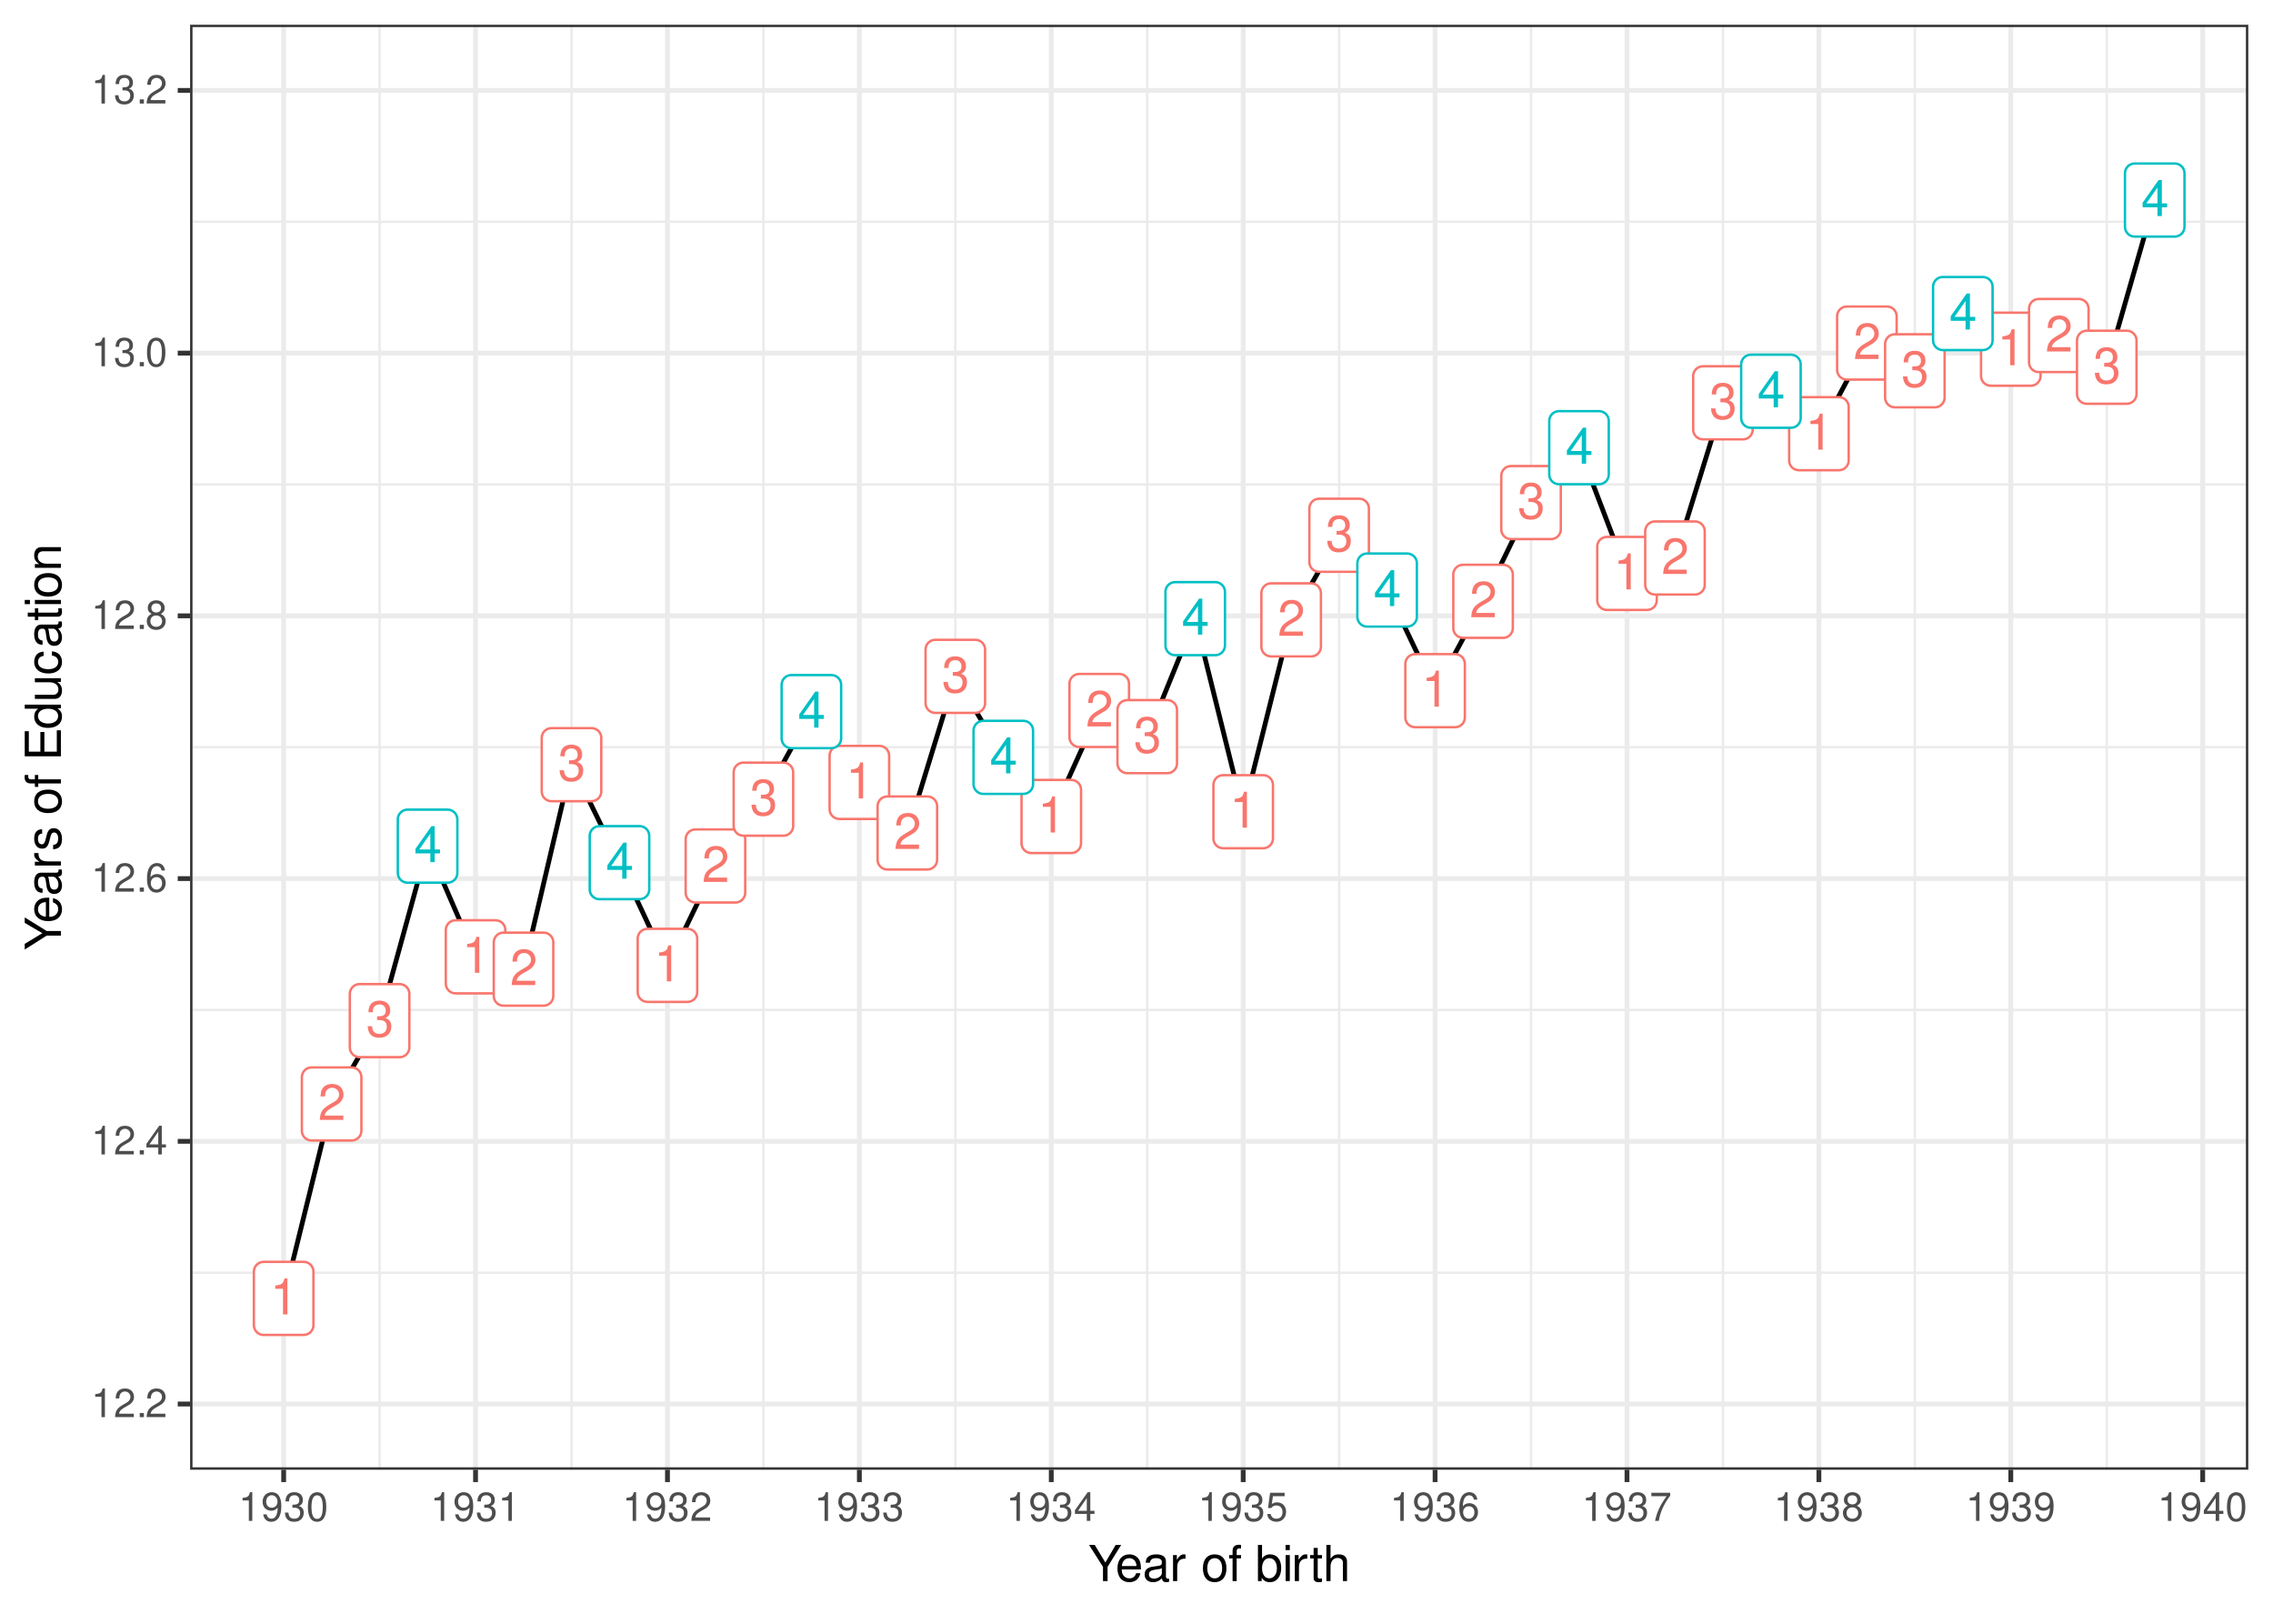 <?xml version="1.0" encoding="UTF-8"?>
<svg xmlns="http://www.w3.org/2000/svg" xmlns:xlink="http://www.w3.org/1999/xlink" width="504pt" height="360pt" viewBox="0 0 504 360" version="1.1">
<defs>
<g>
<symbol overflow="visible" id="glyph0-0">
<path style="stroke:none;" d=""/>
</symbol>
<symbol overflow="visible" id="glyph0-1">
<path style="stroke:none;" d="M 2.859 -5.688 L 2.859 0 L 3.828 0 L 3.828 -7.984 L 3.188 -7.984 C 2.844 -6.766 2.625 -6.594 1.125 -6.391 L 1.125 -5.688 Z M 2.859 -5.688 "/>
</symbol>
<symbol overflow="visible" id="glyph0-2">
<path style="stroke:none;" d="M 5.594 -0.969 L 1.469 -0.969 C 1.562 -1.625 1.922 -2.047 2.891 -2.625 L 3.984 -3.25 C 5.078 -3.859 5.641 -4.672 5.641 -5.656 C 5.641 -6.312 5.375 -6.938 4.922 -7.375 C 4.453 -7.781 3.875 -7.984 3.141 -7.984 C 2.141 -7.984 1.406 -7.641 0.969 -6.953 C 0.703 -6.531 0.578 -6.031 0.547 -5.219 L 1.531 -5.219 C 1.562 -5.766 1.625 -6.094 1.75 -6.359 C 2.016 -6.844 2.516 -7.141 3.109 -7.141 C 3.984 -7.141 4.656 -6.5 4.656 -5.641 C 4.656 -5 4.281 -4.438 3.594 -4.047 L 2.578 -3.453 C 0.938 -2.5 0.469 -1.75 0.375 -0.016 L 5.594 -0.016 Z M 5.594 -0.969 "/>
</symbol>
<symbol overflow="visible" id="glyph0-3">
<path style="stroke:none;" d="M 2.438 -3.672 L 2.969 -3.672 C 4.031 -3.672 4.594 -3.188 4.594 -2.219 C 4.594 -1.219 3.984 -0.609 2.984 -0.609 C 1.906 -0.609 1.391 -1.156 1.328 -2.312 L 0.359 -2.312 C 0.391 -1.672 0.516 -1.266 0.703 -0.906 C 1.109 -0.125 1.859 0.25 2.938 0.25 C 4.547 0.25 5.594 -0.719 5.594 -2.234 C 5.594 -3.25 5.203 -3.797 4.266 -4.125 C 5 -4.438 5.359 -4.984 5.359 -5.781 C 5.359 -7.156 4.469 -7.984 2.969 -7.984 C 1.391 -7.984 0.547 -7.109 0.516 -5.406 L 1.484 -5.406 C 1.5 -5.906 1.547 -6.172 1.672 -6.422 C 1.891 -6.875 2.375 -7.141 2.984 -7.141 C 3.844 -7.141 4.359 -6.609 4.359 -5.75 C 4.359 -5.188 4.172 -4.844 3.734 -4.656 C 3.469 -4.547 3.109 -4.5 2.438 -4.5 Z M 2.438 -3.672 "/>
</symbol>
<symbol overflow="visible" id="glyph0-4">
<path style="stroke:none;" d="M 3.609 -1.938 L 3.609 0 L 4.578 0 L 4.578 -1.938 L 5.75 -1.938 L 5.75 -2.812 L 4.578 -2.812 L 4.578 -7.984 L 3.859 -7.984 L 0.312 -2.953 L 0.312 -1.938 Z M 3.609 -2.812 L 1.156 -2.812 L 3.609 -6.328 Z M 3.609 -2.812 "/>
</symbol>
<symbol overflow="visible" id="glyph1-0">
<path style="stroke:none;" d=""/>
</symbol>
<symbol overflow="visible" id="glyph1-1">
<path style="stroke:none;" d="M 2.281 -4.531 L 2.281 0 L 3.047 0 L 3.047 -6.359 L 2.547 -6.359 C 2.266 -5.391 2.094 -5.25 0.891 -5.094 L 0.891 -4.531 Z M 2.281 -4.531 "/>
</symbol>
<symbol overflow="visible" id="glyph1-2">
<path style="stroke:none;" d="M 4.453 -0.766 L 1.172 -0.766 C 1.25 -1.297 1.531 -1.625 2.297 -2.094 L 3.172 -2.594 C 4.047 -3.062 4.5 -3.719 4.5 -4.5 C 4.5 -5.031 4.281 -5.531 3.922 -5.875 C 3.547 -6.203 3.094 -6.359 2.5 -6.359 C 1.703 -6.359 1.125 -6.078 0.781 -5.531 C 0.547 -5.203 0.453 -4.797 0.438 -4.156 L 1.219 -4.156 C 1.234 -4.594 1.297 -4.844 1.406 -5.062 C 1.594 -5.438 2 -5.688 2.469 -5.688 C 3.172 -5.688 3.703 -5.172 3.703 -4.484 C 3.703 -3.969 3.406 -3.531 2.859 -3.219 L 2.047 -2.75 C 0.75 -2 0.375 -1.406 0.297 -0.016 L 4.453 -0.016 Z M 4.453 -0.766 "/>
</symbol>
<symbol overflow="visible" id="glyph1-3">
<path style="stroke:none;" d="M 1.688 -0.922 L 0.766 -0.922 L 0.766 0 L 1.688 0 Z M 1.688 -0.922 "/>
</symbol>
<symbol overflow="visible" id="glyph1-4">
<path style="stroke:none;" d="M 2.875 -1.547 L 2.875 0 L 3.656 0 L 3.656 -1.547 L 4.578 -1.547 L 4.578 -2.234 L 3.656 -2.234 L 3.656 -6.359 L 3.078 -6.359 L 0.25 -2.359 L 0.25 -1.547 Z M 2.875 -2.234 L 0.922 -2.234 L 2.875 -5.047 Z M 2.875 -2.234 "/>
</symbol>
<symbol overflow="visible" id="glyph1-5">
<path style="stroke:none;" d="M 4.375 -4.703 C 4.234 -5.75 3.562 -6.359 2.609 -6.359 C 1.922 -6.359 1.312 -6.031 0.938 -5.453 C 0.547 -4.828 0.375 -4.062 0.375 -2.906 C 0.375 -1.828 0.531 -1.156 0.906 -0.594 C 1.234 -0.078 1.781 0.203 2.469 0.203 C 3.656 0.203 4.516 -0.688 4.516 -1.922 C 4.516 -3.094 3.719 -3.922 2.609 -3.922 C 1.984 -3.922 1.5 -3.688 1.172 -3.234 C 1.172 -4.797 1.672 -5.672 2.562 -5.672 C 3.109 -5.672 3.484 -5.328 3.609 -4.703 Z M 2.5 -3.234 C 3.25 -3.234 3.719 -2.703 3.719 -1.859 C 3.719 -1.062 3.188 -0.484 2.484 -0.484 C 1.766 -0.484 1.219 -1.094 1.219 -1.906 C 1.219 -2.688 1.734 -3.234 2.5 -3.234 Z M 2.5 -3.234 "/>
</symbol>
<symbol overflow="visible" id="glyph1-6">
<path style="stroke:none;" d="M 3.438 -3.359 C 4.094 -3.75 4.297 -4.062 4.297 -4.656 C 4.297 -5.672 3.531 -6.359 2.422 -6.359 C 1.312 -6.359 0.547 -5.672 0.547 -4.672 C 0.547 -4.062 0.75 -3.75 1.391 -3.359 C 0.672 -2.984 0.328 -2.469 0.328 -1.766 C 0.328 -0.609 1.172 0.203 2.422 0.203 C 3.656 0.203 4.516 -0.609 4.516 -1.766 C 4.516 -2.469 4.156 -2.984 3.438 -3.359 Z M 2.422 -5.672 C 3.078 -5.672 3.5 -5.281 3.5 -4.641 C 3.5 -4.047 3.062 -3.656 2.422 -3.656 C 1.766 -3.656 1.344 -4.047 1.344 -4.656 C 1.344 -5.281 1.766 -5.672 2.422 -5.672 Z M 2.422 -3 C 3.188 -3 3.719 -2.484 3.719 -1.75 C 3.719 -0.984 3.203 -0.484 2.406 -0.484 C 1.641 -0.484 1.125 -1 1.125 -1.734 C 1.125 -2.5 1.641 -3 2.422 -3 Z M 2.422 -3 "/>
</symbol>
<symbol overflow="visible" id="glyph1-7">
<path style="stroke:none;" d="M 1.938 -2.922 L 2.359 -2.922 C 3.203 -2.922 3.656 -2.531 3.656 -1.766 C 3.656 -0.969 3.172 -0.484 2.375 -0.484 C 1.516 -0.484 1.109 -0.922 1.062 -1.844 L 0.281 -1.844 C 0.312 -1.344 0.406 -1 0.547 -0.719 C 0.875 -0.109 1.484 0.203 2.344 0.203 C 3.625 0.203 4.453 -0.578 4.453 -1.781 C 4.453 -2.594 4.141 -3.031 3.391 -3.297 C 3.969 -3.531 4.266 -3.969 4.266 -4.609 C 4.266 -5.703 3.547 -6.359 2.359 -6.359 C 1.109 -6.359 0.438 -5.656 0.406 -4.312 L 1.188 -4.312 C 1.203 -4.703 1.234 -4.922 1.328 -5.109 C 1.5 -5.469 1.891 -5.688 2.375 -5.688 C 3.062 -5.688 3.469 -5.266 3.469 -4.578 C 3.469 -4.141 3.312 -3.859 2.969 -3.719 C 2.766 -3.625 2.484 -3.594 1.938 -3.578 Z M 1.938 -2.922 "/>
</symbol>
<symbol overflow="visible" id="glyph1-8">
<path style="stroke:none;" d="M 2.422 -6.359 C 1.844 -6.359 1.312 -6.094 0.984 -5.672 C 0.578 -5.109 0.375 -4.25 0.375 -3.078 C 0.375 -0.938 1.078 0.203 2.422 0.203 C 3.734 0.203 4.453 -0.938 4.453 -3.031 C 4.453 -4.25 4.266 -5.078 3.859 -5.672 C 3.531 -6.109 3.016 -6.359 2.422 -6.359 Z M 2.422 -5.672 C 3.25 -5.672 3.672 -4.828 3.672 -3.094 C 3.672 -1.281 3.266 -0.438 2.406 -0.438 C 1.578 -0.438 1.172 -1.312 1.172 -3.062 C 1.172 -4.828 1.578 -5.672 2.422 -5.672 Z M 2.422 -5.672 "/>
</symbol>
<symbol overflow="visible" id="glyph1-9">
<path style="stroke:none;" d="M 0.469 -1.453 C 0.609 -0.406 1.281 0.203 2.234 0.203 C 2.922 0.203 3.547 -0.125 3.922 -0.703 C 4.297 -1.328 4.484 -2.109 4.484 -3.25 C 4.484 -4.328 4.312 -5 3.953 -5.562 C 3.609 -6.094 3.062 -6.359 2.375 -6.359 C 1.188 -6.359 0.328 -5.469 0.328 -4.234 C 0.328 -3.062 1.125 -2.25 2.25 -2.25 C 2.844 -2.25 3.281 -2.453 3.672 -2.938 C 3.672 -1.359 3.172 -0.484 2.281 -0.484 C 1.734 -0.484 1.359 -0.828 1.234 -1.453 Z M 2.359 -5.688 C 3.094 -5.688 3.641 -5.078 3.641 -4.25 C 3.641 -3.469 3.109 -2.922 2.344 -2.922 C 1.594 -2.922 1.125 -3.453 1.125 -4.297 C 1.125 -5.109 1.641 -5.688 2.359 -5.688 Z M 2.359 -5.688 "/>
</symbol>
<symbol overflow="visible" id="glyph1-10">
<path style="stroke:none;" d="M 4.188 -6.234 L 0.969 -6.234 L 0.5 -2.844 L 1.219 -2.844 C 1.578 -3.266 1.875 -3.422 2.359 -3.422 C 3.203 -3.422 3.719 -2.844 3.719 -1.922 C 3.719 -1.031 3.203 -0.484 2.359 -0.484 C 1.688 -0.484 1.266 -0.828 1.078 -1.531 L 0.312 -1.531 C 0.406 -1.016 0.5 -0.781 0.688 -0.547 C 1.031 -0.078 1.672 0.203 2.375 0.203 C 3.641 0.203 4.516 -0.719 4.516 -2.031 C 4.516 -3.266 3.688 -4.109 2.5 -4.109 C 2.062 -4.109 1.703 -4 1.344 -3.734 L 1.594 -5.469 L 4.188 -5.469 Z M 4.188 -6.234 "/>
</symbol>
<symbol overflow="visible" id="glyph1-11">
<path style="stroke:none;" d="M 4.578 -6.234 L 0.406 -6.234 L 0.406 -5.469 L 3.781 -5.469 C 2.281 -3.359 1.688 -2.047 1.219 0 L 2.047 0 C 2.391 -2 3.172 -3.719 4.578 -5.594 Z M 4.578 -6.234 "/>
</symbol>
<symbol overflow="visible" id="glyph2-0">
<path style="stroke:none;" d=""/>
</symbol>
<symbol overflow="visible" id="glyph2-1">
<path style="stroke:none;" d="M 4.25 -3.141 L 7.266 -8.016 L 6.047 -8.016 L 3.766 -4.109 L 1.406 -8.016 L 0.141 -8.016 L 3.234 -3.141 L 3.234 0 L 4.25 0 Z M 4.25 -3.141 "/>
</symbol>
<symbol overflow="visible" id="glyph2-2">
<path style="stroke:none;" d="M 5.641 -2.578 C 5.641 -3.453 5.578 -3.984 5.406 -4.406 C 5.031 -5.359 4.156 -5.922 3.078 -5.922 C 1.469 -5.922 0.438 -4.703 0.438 -2.812 C 0.438 -0.906 1.438 0.25 3.062 0.25 C 4.375 0.25 5.297 -0.5 5.516 -1.75 L 4.594 -1.75 C 4.344 -0.984 3.828 -0.594 3.094 -0.594 C 2.516 -0.594 2.016 -0.859 1.703 -1.344 C 1.484 -1.672 1.406 -2 1.391 -2.578 Z M 1.422 -3.328 C 1.5 -4.391 2.141 -5.078 3.062 -5.078 C 4 -5.078 4.656 -4.359 4.656 -3.328 Z M 1.422 -3.328 "/>
</symbol>
<symbol overflow="visible" id="glyph2-3">
<path style="stroke:none;" d="M 5.891 -0.531 C 5.781 -0.516 5.734 -0.516 5.688 -0.516 C 5.375 -0.516 5.188 -0.688 5.188 -0.969 L 5.188 -4.359 C 5.188 -5.375 4.438 -5.922 3.031 -5.922 C 2.172 -5.922 1.5 -5.688 1.109 -5.266 C 0.844 -4.969 0.734 -4.625 0.719 -4.062 L 1.641 -4.062 C 1.719 -4.766 2.141 -5.078 2.984 -5.078 C 3.828 -5.078 4.281 -4.781 4.281 -4.219 L 4.281 -3.984 C 4.266 -3.594 4.062 -3.438 3.328 -3.344 C 2.031 -3.172 1.828 -3.141 1.469 -2.984 C 0.797 -2.703 0.469 -2.203 0.469 -1.453 C 0.469 -0.406 1.188 0.25 2.359 0.25 C 3.078 0.25 3.656 0 4.312 -0.594 C 4.375 0 4.656 0.25 5.266 0.25 C 5.453 0.25 5.578 0.234 5.891 0.156 Z M 4.281 -1.812 C 4.281 -1.5 4.188 -1.312 3.922 -1.062 C 3.547 -0.719 3.094 -0.547 2.547 -0.547 C 1.844 -0.547 1.422 -0.891 1.422 -1.469 C 1.422 -2.078 1.812 -2.391 2.812 -2.531 C 3.781 -2.656 3.969 -2.703 4.281 -2.844 Z M 4.281 -1.812 "/>
</symbol>
<symbol overflow="visible" id="glyph2-4">
<path style="stroke:none;" d="M 0.766 -5.766 L 0.766 0 L 1.688 0 L 1.688 -2.984 C 1.688 -4.375 2.266 -5 3.531 -4.969 L 3.531 -5.891 C 3.375 -5.922 3.281 -5.922 3.172 -5.922 C 2.578 -5.922 2.141 -5.578 1.609 -4.719 L 1.609 -5.766 Z M 0.766 -5.766 "/>
</symbol>
<symbol overflow="visible" id="glyph2-5">
<path style="stroke:none;" d=""/>
</symbol>
<symbol overflow="visible" id="glyph2-6">
<path style="stroke:none;" d="M 2.984 -5.922 C 1.359 -5.922 0.391 -4.781 0.391 -2.844 C 0.391 -0.891 1.359 0.25 3 0.25 C 4.625 0.25 5.609 -0.906 5.609 -2.797 C 5.609 -4.797 4.656 -5.922 2.984 -5.922 Z M 3 -5.078 C 4.031 -5.078 4.656 -4.234 4.656 -2.812 C 4.656 -1.438 4.016 -0.594 3 -0.594 C 1.984 -0.594 1.359 -1.438 1.359 -2.844 C 1.359 -4.234 1.984 -5.078 3 -5.078 Z M 3 -5.078 "/>
</symbol>
<symbol overflow="visible" id="glyph2-7">
<path style="stroke:none;" d="M 2.844 -5.766 L 1.875 -5.766 L 1.875 -6.672 C 1.875 -7.047 2.094 -7.25 2.516 -7.25 C 2.594 -7.25 2.625 -7.25 2.844 -7.234 L 2.844 -8 C 2.625 -8.047 2.516 -8.047 2.328 -8.047 C 1.469 -8.047 0.969 -7.562 0.969 -6.75 L 0.969 -5.766 L 0.203 -5.766 L 0.203 -5.016 L 0.969 -5.016 L 0.969 0 L 1.875 0 L 1.875 -5.016 L 2.844 -5.016 Z M 2.844 -5.766 "/>
</symbol>
<symbol overflow="visible" id="glyph2-8">
<path style="stroke:none;" d="M 0.594 -8.016 L 0.594 0 L 1.422 0 L 1.422 -0.734 C 1.859 -0.062 2.438 0.25 3.25 0.25 C 4.766 0.25 5.75 -0.984 5.75 -2.906 C 5.75 -4.781 4.812 -5.922 3.281 -5.922 C 2.5 -5.922 1.938 -5.625 1.5 -4.984 L 1.5 -8.016 Z M 3.109 -5.078 C 4.141 -5.078 4.797 -4.188 4.797 -2.812 C 4.797 -1.5 4.109 -0.609 3.109 -0.609 C 2.141 -0.609 1.5 -1.484 1.5 -2.844 C 1.5 -4.188 2.141 -5.078 3.109 -5.078 Z M 3.109 -5.078 "/>
</symbol>
<symbol overflow="visible" id="glyph2-9">
<path style="stroke:none;" d="M 1.656 -5.766 L 0.734 -5.766 L 0.734 0 L 1.656 0 Z M 1.656 -8.016 L 0.719 -8.016 L 0.719 -6.859 L 1.656 -6.859 Z M 1.656 -8.016 "/>
</symbol>
<symbol overflow="visible" id="glyph2-10">
<path style="stroke:none;" d="M 2.797 -5.766 L 1.844 -5.766 L 1.844 -7.344 L 0.938 -7.344 L 0.938 -5.766 L 0.156 -5.766 L 0.156 -5.016 L 0.938 -5.016 L 0.938 -0.656 C 0.938 -0.062 1.328 0.25 2.047 0.25 C 2.281 0.25 2.484 0.234 2.797 0.172 L 2.797 -0.594 C 2.656 -0.562 2.547 -0.547 2.359 -0.547 C 1.953 -0.547 1.844 -0.656 1.844 -1.062 L 1.844 -5.016 L 2.797 -5.016 Z M 2.797 -5.766 "/>
</symbol>
<symbol overflow="visible" id="glyph2-11">
<path style="stroke:none;" d="M 0.766 -8.016 L 0.766 0 L 1.688 0 L 1.688 -3.172 C 1.688 -4.359 2.297 -5.125 3.25 -5.125 C 3.547 -5.125 3.844 -5.031 4.062 -4.875 C 4.328 -4.672 4.438 -4.406 4.438 -4 L 4.438 0 L 5.344 0 L 5.344 -4.359 C 5.344 -5.328 4.656 -5.922 3.531 -5.922 C 2.719 -5.922 2.219 -5.672 1.688 -4.969 L 1.688 -8.016 Z M 0.766 -8.016 "/>
</symbol>
<symbol overflow="visible" id="glyph3-0">
<path style="stroke:none;" d=""/>
</symbol>
<symbol overflow="visible" id="glyph3-1">
<path style="stroke:none;" d="M -3.141 -4.25 L -8.016 -7.266 L -8.016 -6.047 L -4.109 -3.766 L -8.016 -1.406 L -8.016 -0.141 L -3.141 -3.234 L 0 -3.234 L 0 -4.25 Z M -3.141 -4.25 "/>
</symbol>
<symbol overflow="visible" id="glyph3-2">
<path style="stroke:none;" d="M -2.578 -5.641 C -3.453 -5.641 -3.984 -5.578 -4.406 -5.406 C -5.359 -5.031 -5.922 -4.156 -5.922 -3.078 C -5.922 -1.469 -4.703 -0.438 -2.812 -0.438 C -0.906 -0.438 0.25 -1.438 0.25 -3.062 C 0.25 -4.375 -0.5 -5.297 -1.75 -5.516 L -1.75 -4.594 C -0.984 -4.344 -0.594 -3.828 -0.594 -3.094 C -0.594 -2.516 -0.859 -2.016 -1.344 -1.703 C -1.672 -1.484 -2 -1.406 -2.578 -1.391 Z M -3.328 -1.422 C -4.391 -1.5 -5.078 -2.141 -5.078 -3.062 C -5.078 -4 -4.359 -4.656 -3.328 -4.656 Z M -3.328 -1.422 "/>
</symbol>
<symbol overflow="visible" id="glyph3-3">
<path style="stroke:none;" d="M -0.531 -5.891 C -0.516 -5.781 -0.516 -5.734 -0.516 -5.688 C -0.516 -5.375 -0.688 -5.188 -0.969 -5.188 L -4.359 -5.188 C -5.375 -5.188 -5.922 -4.438 -5.922 -3.031 C -5.922 -2.172 -5.688 -1.5 -5.266 -1.109 C -4.969 -0.844 -4.625 -0.734 -4.062 -0.719 L -4.062 -1.641 C -4.766 -1.719 -5.078 -2.141 -5.078 -2.984 C -5.078 -3.828 -4.781 -4.281 -4.219 -4.281 L -3.984 -4.281 C -3.594 -4.266 -3.438 -4.062 -3.344 -3.328 C -3.172 -2.031 -3.141 -1.828 -2.984 -1.469 C -2.703 -0.797 -2.203 -0.469 -1.453 -0.469 C -0.406 -0.469 0.25 -1.188 0.25 -2.359 C 0.25 -3.078 0 -3.656 -0.594 -4.312 C 0 -4.375 0.25 -4.656 0.25 -5.266 C 0.25 -5.453 0.234 -5.578 0.156 -5.891 Z M -1.812 -4.281 C -1.5 -4.281 -1.312 -4.188 -1.062 -3.922 C -0.719 -3.547 -0.547 -3.094 -0.547 -2.547 C -0.547 -1.844 -0.891 -1.422 -1.469 -1.422 C -2.078 -1.422 -2.391 -1.812 -2.531 -2.812 C -2.656 -3.781 -2.703 -3.969 -2.844 -4.281 Z M -1.812 -4.281 "/>
</symbol>
<symbol overflow="visible" id="glyph3-4">
<path style="stroke:none;" d="M -5.766 -0.766 L 0 -0.766 L 0 -1.688 L -2.984 -1.688 C -4.375 -1.688 -5 -2.266 -4.969 -3.531 L -5.891 -3.531 C -5.922 -3.375 -5.922 -3.281 -5.922 -3.172 C -5.922 -2.578 -5.578 -2.141 -4.719 -1.609 L -5.766 -1.609 Z M -5.766 -0.766 "/>
</symbol>
<symbol overflow="visible" id="glyph3-5">
<path style="stroke:none;" d="M -4.156 -4.812 C -5.297 -4.812 -5.922 -4.062 -5.922 -2.734 C -5.922 -1.391 -5.234 -0.516 -4.172 -0.516 C -3.266 -0.516 -2.844 -0.984 -2.516 -2.344 L -2.297 -3.203 C -2.141 -3.844 -1.906 -4.094 -1.5 -4.094 C -0.953 -4.094 -0.594 -3.547 -0.594 -2.75 C -0.594 -2.25 -0.734 -1.844 -0.984 -1.609 C -1.141 -1.469 -1.312 -1.391 -1.719 -1.344 L -1.719 -0.375 C -0.391 -0.422 0.25 -1.172 0.25 -2.672 C 0.25 -4.125 -0.469 -5.047 -1.578 -5.047 C -2.438 -5.047 -2.906 -4.562 -3.172 -3.422 L -3.391 -2.547 C -3.562 -1.797 -3.812 -1.469 -4.219 -1.469 C -4.75 -1.469 -5.078 -1.953 -5.078 -2.688 C -5.078 -3.438 -4.766 -3.828 -4.156 -3.844 Z M -4.156 -4.812 "/>
</symbol>
<symbol overflow="visible" id="glyph3-6">
<path style="stroke:none;" d=""/>
</symbol>
<symbol overflow="visible" id="glyph3-7">
<path style="stroke:none;" d="M -5.922 -2.984 C -5.922 -1.359 -4.781 -0.391 -2.844 -0.391 C -0.891 -0.391 0.25 -1.359 0.25 -3 C 0.25 -4.625 -0.906 -5.609 -2.797 -5.609 C -4.797 -5.609 -5.922 -4.656 -5.922 -2.984 Z M -5.078 -3 C -5.078 -4.031 -4.234 -4.656 -2.812 -4.656 C -1.438 -4.656 -0.594 -4.016 -0.594 -3 C -0.594 -1.984 -1.438 -1.359 -2.844 -1.359 C -4.234 -1.359 -5.078 -1.984 -5.078 -3 Z M -5.078 -3 "/>
</symbol>
<symbol overflow="visible" id="glyph3-8">
<path style="stroke:none;" d="M -5.766 -2.844 L -5.766 -1.875 L -6.672 -1.875 C -7.047 -1.875 -7.25 -2.094 -7.25 -2.516 C -7.25 -2.594 -7.25 -2.625 -7.234 -2.844 L -8 -2.844 C -8.047 -2.625 -8.047 -2.516 -8.047 -2.328 C -8.047 -1.469 -7.562 -0.969 -6.75 -0.969 L -5.766 -0.969 L -5.766 -0.203 L -5.016 -0.203 L -5.016 -0.969 L 0 -0.969 L 0 -1.875 L -5.016 -1.875 L -5.016 -2.844 Z M -5.766 -2.844 "/>
</symbol>
<symbol overflow="visible" id="glyph3-9">
<path style="stroke:none;" d="M -3.656 -2.016 L -3.656 -6.375 L -4.547 -6.375 L -4.547 -2.016 L -7.109 -2.016 L -7.109 -6.547 L -8.016 -6.547 L -8.016 -0.984 L 0 -0.984 L 0 -6.75 L -0.906 -6.75 L -0.906 -2.016 Z M -3.656 -2.016 "/>
</symbol>
<symbol overflow="visible" id="glyph3-10">
<path style="stroke:none;" d="M -8.016 -5.438 L -8.016 -4.531 L -5.031 -4.531 C -5.625 -4.141 -5.922 -3.531 -5.922 -2.766 C -5.922 -1.266 -4.734 -0.281 -2.891 -0.281 C -0.953 -0.281 0.25 -1.234 0.25 -2.797 C 0.25 -3.594 -0.047 -4.141 -0.766 -4.625 L 0 -4.625 L 0 -5.438 Z M -5.078 -2.922 C -5.078 -3.906 -4.203 -4.531 -2.812 -4.531 C -1.484 -4.531 -0.609 -3.891 -0.609 -2.922 C -0.609 -1.906 -1.5 -1.25 -2.844 -1.25 C -4.188 -1.25 -5.078 -1.906 -5.078 -2.922 Z M -5.078 -2.922 "/>
</symbol>
<symbol overflow="visible" id="glyph3-11">
<path style="stroke:none;" d="M 0 -5.297 L -5.766 -5.297 L -5.766 -4.391 L -2.5 -4.391 C -1.312 -4.391 -0.547 -3.766 -0.547 -2.812 C -0.547 -2.094 -0.984 -1.625 -1.688 -1.625 L -5.766 -1.625 L -5.766 -0.719 L -1.312 -0.719 C -0.359 -0.719 0.25 -1.438 0.25 -2.547 C 0.25 -3.406 -0.047 -3.938 -0.797 -4.484 L 0 -4.484 Z M 0 -5.297 "/>
</symbol>
<symbol overflow="visible" id="glyph3-12">
<path style="stroke:none;" d="M -3.828 -5.188 C -4.391 -5.141 -4.75 -5.016 -5.078 -4.797 C -5.609 -4.406 -5.922 -3.703 -5.922 -2.906 C -5.922 -1.344 -4.703 -0.344 -2.781 -0.344 C -0.922 -0.344 0.25 -1.328 0.25 -2.891 C 0.25 -4.266 -0.578 -5.141 -1.984 -5.25 L -1.984 -4.328 C -1.062 -4.172 -0.594 -3.703 -0.594 -2.922 C -0.594 -1.906 -1.422 -1.297 -2.781 -1.297 C -4.219 -1.297 -5.078 -1.891 -5.078 -2.891 C -5.078 -3.656 -4.625 -4.141 -3.828 -4.25 Z M -3.828 -5.188 "/>
</symbol>
<symbol overflow="visible" id="glyph3-13">
<path style="stroke:none;" d="M -5.766 -2.797 L -5.766 -1.844 L -7.344 -1.844 L -7.344 -0.938 L -5.766 -0.938 L -5.766 -0.156 L -5.016 -0.156 L -5.016 -0.938 L -0.656 -0.938 C -0.062 -0.938 0.25 -1.328 0.25 -2.047 C 0.25 -2.281 0.234 -2.484 0.172 -2.797 L -0.594 -2.797 C -0.562 -2.656 -0.547 -2.547 -0.547 -2.359 C -0.547 -1.953 -0.656 -1.844 -1.062 -1.844 L -5.016 -1.844 L -5.016 -2.797 Z M -5.766 -2.797 "/>
</symbol>
<symbol overflow="visible" id="glyph3-14">
<path style="stroke:none;" d="M -5.766 -1.656 L -5.766 -0.734 L 0 -0.734 L 0 -1.656 Z M -8.016 -1.656 L -8.016 -0.719 L -6.859 -0.719 L -6.859 -1.656 Z M -8.016 -1.656 "/>
</symbol>
<symbol overflow="visible" id="glyph3-15">
<path style="stroke:none;" d="M -5.766 -0.766 L 0 -0.766 L 0 -1.688 L -3.172 -1.688 C -4.359 -1.688 -5.125 -2.312 -5.125 -3.25 C -5.125 -3.984 -4.688 -4.438 -4 -4.438 L 0 -4.438 L 0 -5.359 L -4.359 -5.359 C -5.312 -5.359 -5.922 -4.641 -5.922 -3.531 C -5.922 -2.672 -5.594 -2.125 -4.797 -1.609 L -5.766 -1.609 Z M -5.766 -0.766 "/>
</symbol>
</g>
<clipPath id="clip1">
  <path d="M 42.152 5.48 L 498.523 5.48 L 498.523 325.852 L 42.152 325.852 Z M 42.152 5.48 "/>
</clipPath>
<clipPath id="clip2">
  <path d="M 42.152 281 L 498.523 281 L 498.523 283 L 42.152 283 Z M 42.152 281 "/>
</clipPath>
<clipPath id="clip3">
  <path d="M 42.152 223 L 498.523 223 L 498.523 225 L 42.152 225 Z M 42.152 223 "/>
</clipPath>
<clipPath id="clip4">
  <path d="M 42.152 165 L 498.523 165 L 498.523 166 L 42.152 166 Z M 42.152 165 "/>
</clipPath>
<clipPath id="clip5">
  <path d="M 42.152 107 L 498.523 107 L 498.523 108 L 42.152 108 Z M 42.152 107 "/>
</clipPath>
<clipPath id="clip6">
  <path d="M 42.152 48 L 498.523 48 L 498.523 50 L 42.152 50 Z M 42.152 48 "/>
</clipPath>
<clipPath id="clip7">
  <path d="M 83 5.48 L 85 5.48 L 85 325.852 L 83 325.852 Z M 83 5.48 "/>
</clipPath>
<clipPath id="clip8">
  <path d="M 126 5.48 L 127 5.48 L 127 325.852 L 126 325.852 Z M 126 5.48 "/>
</clipPath>
<clipPath id="clip9">
  <path d="M 169 5.48 L 170 5.48 L 170 325.852 L 169 325.852 Z M 169 5.48 "/>
</clipPath>
<clipPath id="clip10">
  <path d="M 211 5.48 L 213 5.48 L 213 325.852 L 211 325.852 Z M 211 5.48 "/>
</clipPath>
<clipPath id="clip11">
  <path d="M 254 5.48 L 255 5.48 L 255 325.852 L 254 325.852 Z M 254 5.48 "/>
</clipPath>
<clipPath id="clip12">
  <path d="M 296 5.48 L 298 5.48 L 298 325.852 L 296 325.852 Z M 296 5.48 "/>
</clipPath>
<clipPath id="clip13">
  <path d="M 339 5.48 L 340 5.48 L 340 325.852 L 339 325.852 Z M 339 5.48 "/>
</clipPath>
<clipPath id="clip14">
  <path d="M 381 5.48 L 383 5.48 L 383 325.852 L 381 325.852 Z M 381 5.48 "/>
</clipPath>
<clipPath id="clip15">
  <path d="M 424 5.48 L 425 5.48 L 425 325.852 L 424 325.852 Z M 424 5.48 "/>
</clipPath>
<clipPath id="clip16">
  <path d="M 466 5.48 L 468 5.48 L 468 325.852 L 466 325.852 Z M 466 5.48 "/>
</clipPath>
<clipPath id="clip17">
  <path d="M 42.152 310 L 498.523 310 L 498.523 312 L 42.152 312 Z M 42.152 310 "/>
</clipPath>
<clipPath id="clip18">
  <path d="M 42.152 252 L 498.523 252 L 498.523 254 L 42.152 254 Z M 42.152 252 "/>
</clipPath>
<clipPath id="clip19">
  <path d="M 42.152 194 L 498.523 194 L 498.523 196 L 42.152 196 Z M 42.152 194 "/>
</clipPath>
<clipPath id="clip20">
  <path d="M 42.152 136 L 498.523 136 L 498.523 138 L 42.152 138 Z M 42.152 136 "/>
</clipPath>
<clipPath id="clip21">
  <path d="M 42.152 77 L 498.523 77 L 498.523 79 L 42.152 79 Z M 42.152 77 "/>
</clipPath>
<clipPath id="clip22">
  <path d="M 42.152 19 L 498.523 19 L 498.523 21 L 42.152 21 Z M 42.152 19 "/>
</clipPath>
<clipPath id="clip23">
  <path d="M 62 5.48 L 64 5.48 L 64 325.852 L 62 325.852 Z M 62 5.48 "/>
</clipPath>
<clipPath id="clip24">
  <path d="M 104 5.48 L 106 5.48 L 106 325.852 L 104 325.852 Z M 104 5.48 "/>
</clipPath>
<clipPath id="clip25">
  <path d="M 147 5.48 L 149 5.48 L 149 325.852 L 147 325.852 Z M 147 5.48 "/>
</clipPath>
<clipPath id="clip26">
  <path d="M 190 5.48 L 192 5.48 L 192 325.852 L 190 325.852 Z M 190 5.48 "/>
</clipPath>
<clipPath id="clip27">
  <path d="M 232 5.48 L 234 5.48 L 234 325.852 L 232 325.852 Z M 232 5.48 "/>
</clipPath>
<clipPath id="clip28">
  <path d="M 275 5.48 L 277 5.48 L 277 325.852 L 275 325.852 Z M 275 5.48 "/>
</clipPath>
<clipPath id="clip29">
  <path d="M 317 5.48 L 319 5.48 L 319 325.852 L 317 325.852 Z M 317 5.48 "/>
</clipPath>
<clipPath id="clip30">
  <path d="M 360 5.48 L 362 5.48 L 362 325.852 L 360 325.852 Z M 360 5.48 "/>
</clipPath>
<clipPath id="clip31">
  <path d="M 402 5.48 L 404 5.48 L 404 325.852 L 402 325.852 Z M 402 5.48 "/>
</clipPath>
<clipPath id="clip32">
  <path d="M 445 5.48 L 447 5.48 L 447 325.852 L 445 325.852 Z M 445 5.48 "/>
</clipPath>
<clipPath id="clip33">
  <path d="M 487 5.48 L 489 5.48 L 489 325.852 L 487 325.852 Z M 487 5.48 "/>
</clipPath>
<clipPath id="clip34">
  <path d="M 42.152 5.48 L 498.523 5.48 L 498.523 325.852 L 42.152 325.852 Z M 42.152 5.48 "/>
</clipPath>
</defs>
<g id="surface62">
<rect x="0" y="0" width="504" height="360" style="fill:rgb(100%,100%,100%);fill-opacity:1;stroke:none;"/>
<rect x="0" y="0" width="504" height="360" style="fill:rgb(100%,100%,100%);fill-opacity:1;stroke:none;"/>
<path style="fill:none;stroke-width:1.067;stroke-linecap:round;stroke-linejoin:round;stroke:rgb(100%,100%,100%);stroke-opacity:1;stroke-miterlimit:10;" d="M 0 360 L 504 360 L 504 0 L 0 0 Z M 0 360 "/>
<g clip-path="url(#clip1)" clip-rule="nonzero">
<path style=" stroke:none;fill-rule:nonzero;fill:rgb(100%,100%,100%);fill-opacity:1;" d="M 42.152 325.848 L 498.523 325.848 L 498.523 5.477 L 42.152 5.477 Z M 42.152 325.848 "/>
</g>
<g clip-path="url(#clip2)" clip-rule="nonzero">
<path style="fill:none;stroke-width:0.533;stroke-linecap:butt;stroke-linejoin:round;stroke:rgb(92.157%,92.157%,92.157%);stroke-opacity:1;stroke-miterlimit:10;" d="M 42.152 282.164 L 498.52 282.164 "/>
</g>
<g clip-path="url(#clip3)" clip-rule="nonzero">
<path style="fill:none;stroke-width:0.533;stroke-linecap:butt;stroke-linejoin:round;stroke:rgb(92.157%,92.157%,92.157%);stroke-opacity:1;stroke-miterlimit:10;" d="M 42.152 223.914 L 498.52 223.914 "/>
</g>
<g clip-path="url(#clip4)" clip-rule="nonzero">
<path style="fill:none;stroke-width:0.533;stroke-linecap:butt;stroke-linejoin:round;stroke:rgb(92.157%,92.157%,92.157%);stroke-opacity:1;stroke-miterlimit:10;" d="M 42.152 165.664 L 498.52 165.664 "/>
</g>
<g clip-path="url(#clip5)" clip-rule="nonzero">
<path style="fill:none;stroke-width:0.533;stroke-linecap:butt;stroke-linejoin:round;stroke:rgb(92.157%,92.157%,92.157%);stroke-opacity:1;stroke-miterlimit:10;" d="M 42.152 107.414 L 498.52 107.414 "/>
</g>
<g clip-path="url(#clip6)" clip-rule="nonzero">
<path style="fill:none;stroke-width:0.533;stroke-linecap:butt;stroke-linejoin:round;stroke:rgb(92.157%,92.157%,92.157%);stroke-opacity:1;stroke-miterlimit:10;" d="M 42.152 49.168 L 498.52 49.168 "/>
</g>
<g clip-path="url(#clip7)" clip-rule="nonzero">
<path style="fill:none;stroke-width:0.533;stroke-linecap:butt;stroke-linejoin:round;stroke:rgb(92.157%,92.157%,92.157%);stroke-opacity:1;stroke-miterlimit:10;" d="M 84.172 325.848 L 84.172 5.48 "/>
</g>
<g clip-path="url(#clip8)" clip-rule="nonzero">
<path style="fill:none;stroke-width:0.533;stroke-linecap:butt;stroke-linejoin:round;stroke:rgb(92.157%,92.157%,92.157%);stroke-opacity:1;stroke-miterlimit:10;" d="M 126.723 325.848 L 126.723 5.48 "/>
</g>
<g clip-path="url(#clip9)" clip-rule="nonzero">
<path style="fill:none;stroke-width:0.533;stroke-linecap:butt;stroke-linejoin:round;stroke:rgb(92.157%,92.157%,92.157%);stroke-opacity:1;stroke-miterlimit:10;" d="M 169.273 325.848 L 169.273 5.48 "/>
</g>
<g clip-path="url(#clip10)" clip-rule="nonzero">
<path style="fill:none;stroke-width:0.533;stroke-linecap:butt;stroke-linejoin:round;stroke:rgb(92.157%,92.157%,92.157%);stroke-opacity:1;stroke-miterlimit:10;" d="M 211.828 325.848 L 211.828 5.48 "/>
</g>
<g clip-path="url(#clip11)" clip-rule="nonzero">
<path style="fill:none;stroke-width:0.533;stroke-linecap:butt;stroke-linejoin:round;stroke:rgb(92.157%,92.157%,92.157%);stroke-opacity:1;stroke-miterlimit:10;" d="M 254.379 325.848 L 254.379 5.48 "/>
</g>
<g clip-path="url(#clip12)" clip-rule="nonzero">
<path style="fill:none;stroke-width:0.533;stroke-linecap:butt;stroke-linejoin:round;stroke:rgb(92.157%,92.157%,92.157%);stroke-opacity:1;stroke-miterlimit:10;" d="M 296.93 325.848 L 296.93 5.48 "/>
</g>
<g clip-path="url(#clip13)" clip-rule="nonzero">
<path style="fill:none;stroke-width:0.533;stroke-linecap:butt;stroke-linejoin:round;stroke:rgb(92.157%,92.157%,92.157%);stroke-opacity:1;stroke-miterlimit:10;" d="M 339.484 325.848 L 339.484 5.48 "/>
</g>
<g clip-path="url(#clip14)" clip-rule="nonzero">
<path style="fill:none;stroke-width:0.533;stroke-linecap:butt;stroke-linejoin:round;stroke:rgb(92.157%,92.157%,92.157%);stroke-opacity:1;stroke-miterlimit:10;" d="M 382.035 325.848 L 382.035 5.48 "/>
</g>
<g clip-path="url(#clip15)" clip-rule="nonzero">
<path style="fill:none;stroke-width:0.533;stroke-linecap:butt;stroke-linejoin:round;stroke:rgb(92.157%,92.157%,92.157%);stroke-opacity:1;stroke-miterlimit:10;" d="M 424.586 325.848 L 424.586 5.48 "/>
</g>
<g clip-path="url(#clip16)" clip-rule="nonzero">
<path style="fill:none;stroke-width:0.533;stroke-linecap:butt;stroke-linejoin:round;stroke:rgb(92.157%,92.157%,92.157%);stroke-opacity:1;stroke-miterlimit:10;" d="M 467.137 325.848 L 467.137 5.48 "/>
</g>
<g clip-path="url(#clip17)" clip-rule="nonzero">
<path style="fill:none;stroke-width:1.067;stroke-linecap:butt;stroke-linejoin:round;stroke:rgb(92.157%,92.157%,92.157%);stroke-opacity:1;stroke-miterlimit:10;" d="M 42.152 311.285 L 498.52 311.285 "/>
</g>
<g clip-path="url(#clip18)" clip-rule="nonzero">
<path style="fill:none;stroke-width:1.067;stroke-linecap:butt;stroke-linejoin:round;stroke:rgb(92.157%,92.157%,92.157%);stroke-opacity:1;stroke-miterlimit:10;" d="M 42.152 253.039 L 498.52 253.039 "/>
</g>
<g clip-path="url(#clip19)" clip-rule="nonzero">
<path style="fill:none;stroke-width:1.067;stroke-linecap:butt;stroke-linejoin:round;stroke:rgb(92.157%,92.157%,92.157%);stroke-opacity:1;stroke-miterlimit:10;" d="M 42.152 194.789 L 498.52 194.789 "/>
</g>
<g clip-path="url(#clip20)" clip-rule="nonzero">
<path style="fill:none;stroke-width:1.067;stroke-linecap:butt;stroke-linejoin:round;stroke:rgb(92.157%,92.157%,92.157%);stroke-opacity:1;stroke-miterlimit:10;" d="M 42.152 136.539 L 498.52 136.539 "/>
</g>
<g clip-path="url(#clip21)" clip-rule="nonzero">
<path style="fill:none;stroke-width:1.067;stroke-linecap:butt;stroke-linejoin:round;stroke:rgb(92.157%,92.157%,92.157%);stroke-opacity:1;stroke-miterlimit:10;" d="M 42.152 78.289 L 498.52 78.289 "/>
</g>
<g clip-path="url(#clip22)" clip-rule="nonzero">
<path style="fill:none;stroke-width:1.067;stroke-linecap:butt;stroke-linejoin:round;stroke:rgb(92.157%,92.157%,92.157%);stroke-opacity:1;stroke-miterlimit:10;" d="M 42.152 20.043 L 498.52 20.043 "/>
</g>
<g clip-path="url(#clip23)" clip-rule="nonzero">
<path style="fill:none;stroke-width:1.067;stroke-linecap:butt;stroke-linejoin:round;stroke:rgb(92.157%,92.157%,92.157%);stroke-opacity:1;stroke-miterlimit:10;" d="M 62.895 325.848 L 62.895 5.48 "/>
</g>
<g clip-path="url(#clip24)" clip-rule="nonzero">
<path style="fill:none;stroke-width:1.067;stroke-linecap:butt;stroke-linejoin:round;stroke:rgb(92.157%,92.157%,92.157%);stroke-opacity:1;stroke-miterlimit:10;" d="M 105.445 325.848 L 105.445 5.48 "/>
</g>
<g clip-path="url(#clip25)" clip-rule="nonzero">
<path style="fill:none;stroke-width:1.067;stroke-linecap:butt;stroke-linejoin:round;stroke:rgb(92.157%,92.157%,92.157%);stroke-opacity:1;stroke-miterlimit:10;" d="M 148 325.848 L 148 5.48 "/>
</g>
<g clip-path="url(#clip26)" clip-rule="nonzero">
<path style="fill:none;stroke-width:1.067;stroke-linecap:butt;stroke-linejoin:round;stroke:rgb(92.157%,92.157%,92.157%);stroke-opacity:1;stroke-miterlimit:10;" d="M 190.551 325.848 L 190.551 5.48 "/>
</g>
<g clip-path="url(#clip27)" clip-rule="nonzero">
<path style="fill:none;stroke-width:1.067;stroke-linecap:butt;stroke-linejoin:round;stroke:rgb(92.157%,92.157%,92.157%);stroke-opacity:1;stroke-miterlimit:10;" d="M 233.102 325.848 L 233.102 5.48 "/>
</g>
<g clip-path="url(#clip28)" clip-rule="nonzero">
<path style="fill:none;stroke-width:1.067;stroke-linecap:butt;stroke-linejoin:round;stroke:rgb(92.157%,92.157%,92.157%);stroke-opacity:1;stroke-miterlimit:10;" d="M 275.656 325.848 L 275.656 5.48 "/>
</g>
<g clip-path="url(#clip29)" clip-rule="nonzero">
<path style="fill:none;stroke-width:1.067;stroke-linecap:butt;stroke-linejoin:round;stroke:rgb(92.157%,92.157%,92.157%);stroke-opacity:1;stroke-miterlimit:10;" d="M 318.207 325.848 L 318.207 5.48 "/>
</g>
<g clip-path="url(#clip30)" clip-rule="nonzero">
<path style="fill:none;stroke-width:1.067;stroke-linecap:butt;stroke-linejoin:round;stroke:rgb(92.157%,92.157%,92.157%);stroke-opacity:1;stroke-miterlimit:10;" d="M 360.758 325.848 L 360.758 5.48 "/>
</g>
<g clip-path="url(#clip31)" clip-rule="nonzero">
<path style="fill:none;stroke-width:1.067;stroke-linecap:butt;stroke-linejoin:round;stroke:rgb(92.157%,92.157%,92.157%);stroke-opacity:1;stroke-miterlimit:10;" d="M 403.309 325.848 L 403.309 5.48 "/>
</g>
<g clip-path="url(#clip32)" clip-rule="nonzero">
<path style="fill:none;stroke-width:1.067;stroke-linecap:butt;stroke-linejoin:round;stroke:rgb(92.157%,92.157%,92.157%);stroke-opacity:1;stroke-miterlimit:10;" d="M 445.863 325.848 L 445.863 5.48 "/>
</g>
<g clip-path="url(#clip33)" clip-rule="nonzero">
<path style="fill:none;stroke-width:1.067;stroke-linecap:butt;stroke-linejoin:round;stroke:rgb(92.157%,92.157%,92.157%);stroke-opacity:1;stroke-miterlimit:10;" d="M 488.414 325.848 L 488.414 5.48 "/>
</g>
<path style="fill:none;stroke-width:1.067;stroke-linecap:butt;stroke-linejoin:round;stroke:rgb(0%,0%,0%);stroke-opacity:1;stroke-miterlimit:10;" d="M 62.895 287.871 L 73.531 244.762 L 84.172 226.285 L 94.809 187.602 L 105.445 212.137 L 116.086 214.871 L 126.723 169.531 L 137.359 191.258 L 148 214.031 L 158.637 191.992 L 169.273 177.184 L 179.914 157.77 L 190.551 173.473 L 201.188 184.68 L 211.828 149.953 L 222.465 167.918 L 233.102 181.023 L 243.742 157.52 L 254.379 163.32 L 265.016 137.16 L 275.656 179.961 L 286.293 137.434 L 296.93 118.672 L 307.57 130.82 L 318.207 153.129 L 328.844 133.312 L 339.484 111.426 L 350.121 99.258 L 360.758 127.133 L 371.398 123.711 L 382.035 89.309 L 392.672 86.742 L 403.309 96.152 L 413.949 76.059 L 424.586 82.207 L 435.223 69.516 L 445.863 77.422 L 456.5 74.387 L 467.137 81.418 L 477.777 44.352 "/>
<path style="fill-rule:nonzero;fill:rgb(100%,100%,100%);fill-opacity:1;stroke-width:0.533;stroke-linecap:round;stroke-linejoin:round;stroke:rgb(97.255%,46.275%,42.745%);stroke-opacity:1;stroke-miterlimit:10;" d="M 58.453 295.969 L 67.336 295.969 L 67.246 295.969 L 67.594 295.953 L 67.938 295.883 L 68.262 295.762 L 68.562 295.586 L 68.832 295.367 L 69.062 295.105 L 69.246 294.812 L 69.383 294.492 L 69.469 294.156 L 69.496 293.809 L 69.496 281.93 L 69.469 281.582 L 69.383 281.246 L 69.246 280.926 L 69.062 280.633 L 68.832 280.371 L 68.562 280.152 L 68.262 279.977 L 67.938 279.855 L 67.594 279.785 L 67.336 279.77 L 58.453 279.77 L 58.715 279.785 L 58.367 279.77 L 58.023 279.812 L 57.688 279.91 L 57.375 280.059 L 57.09 280.258 L 56.84 280.496 L 56.629 280.773 L 56.469 281.082 L 56.359 281.414 L 56.301 281.754 L 56.293 281.93 L 56.293 293.809 L 56.301 293.637 L 56.301 293.984 L 56.359 294.328 L 56.469 294.656 L 56.629 294.965 L 56.84 295.242 L 57.09 295.484 L 57.375 295.68 L 57.688 295.828 L 58.023 295.926 L 58.367 295.969 Z M 58.453 295.969 "/>
<g style="fill:rgb(97.255%,46.275%,42.745%);fill-opacity:1;">
  <use xlink:href="#glyph0-1" x="59.895" y="291.419"/>
</g>
<path style="fill-rule:nonzero;fill:rgb(100%,100%,100%);fill-opacity:1;stroke-width:0.533;stroke-linecap:round;stroke-linejoin:round;stroke:rgb(97.255%,46.275%,42.745%);stroke-opacity:1;stroke-miterlimit:10;" d="M 101.008 220.238 L 109.887 220.238 L 109.801 220.234 L 110.148 220.223 L 110.488 220.152 L 110.812 220.027 L 111.113 219.855 L 111.383 219.637 L 111.613 219.375 L 111.801 219.082 L 111.938 218.762 L 112.02 218.422 L 112.047 218.078 L 112.047 206.195 L 112.02 205.852 L 111.938 205.512 L 111.801 205.191 L 111.613 204.898 L 111.383 204.641 L 111.113 204.418 L 110.812 204.246 L 110.488 204.121 L 110.148 204.055 L 109.887 204.035 L 101.008 204.035 L 101.266 204.055 L 100.918 204.039 L 100.574 204.082 L 100.242 204.176 L 99.926 204.328 L 99.641 204.523 L 99.391 204.766 L 99.18 205.043 L 99.02 205.352 L 98.91 205.68 L 98.855 206.023 L 98.848 206.195 L 98.848 218.078 L 98.855 217.902 L 98.855 218.25 L 98.91 218.594 L 99.02 218.922 L 99.18 219.23 L 99.391 219.508 L 99.641 219.75 L 99.926 219.949 L 100.242 220.098 L 100.574 220.195 L 100.918 220.234 Z M 101.008 220.238 "/>
<g style="fill:rgb(97.255%,46.275%,42.745%);fill-opacity:1;">
  <use xlink:href="#glyph0-1" x="102.445" y="215.685"/>
</g>
<path style="fill-rule:nonzero;fill:rgb(100%,100%,100%);fill-opacity:1;stroke-width:0.533;stroke-linecap:round;stroke-linejoin:round;stroke:rgb(97.255%,46.275%,42.745%);stroke-opacity:1;stroke-miterlimit:10;" d="M 143.559 222.133 L 152.438 222.133 L 152.352 222.129 L 152.699 222.117 L 153.039 222.047 L 153.363 221.922 L 153.664 221.75 L 153.934 221.527 L 154.164 221.27 L 154.352 220.977 L 154.488 220.656 L 154.57 220.316 L 154.598 219.973 L 154.598 208.09 L 154.57 207.746 L 154.488 207.406 L 154.352 207.086 L 154.164 206.793 L 153.934 206.535 L 153.664 206.312 L 153.363 206.141 L 153.039 206.016 L 152.699 205.945 L 152.438 205.93 L 143.559 205.93 L 143.82 205.945 L 143.473 205.934 L 143.125 205.977 L 142.793 206.07 L 142.48 206.219 L 142.191 206.418 L 141.941 206.66 L 141.734 206.938 L 141.57 207.246 L 141.461 207.574 L 141.406 207.918 L 141.398 208.09 L 141.398 219.973 L 141.406 219.797 L 141.406 220.145 L 141.461 220.488 L 141.57 220.816 L 141.734 221.125 L 141.941 221.402 L 142.191 221.645 L 142.48 221.84 L 142.793 221.992 L 143.125 222.086 L 143.473 222.129 Z M 143.559 222.133 "/>
<g style="fill:rgb(97.255%,46.275%,42.745%);fill-opacity:1;">
  <use xlink:href="#glyph0-1" x="145" y="217.579"/>
</g>
<path style="fill-rule:nonzero;fill:rgb(100%,100%,100%);fill-opacity:1;stroke-width:0.533;stroke-linecap:round;stroke-linejoin:round;stroke:rgb(97.255%,46.275%,42.745%);stroke-opacity:1;stroke-miterlimit:10;" d="M 186.109 181.574 L 194.992 181.574 L 194.902 181.57 L 195.25 181.559 L 195.59 181.488 L 195.918 181.363 L 196.219 181.191 L 196.488 180.969 L 196.719 180.711 L 196.902 180.418 L 197.039 180.098 L 197.121 179.758 L 197.152 179.414 L 197.152 167.531 L 197.121 167.188 L 197.039 166.848 L 196.902 166.527 L 196.719 166.234 L 196.488 165.977 L 196.219 165.754 L 195.918 165.582 L 195.59 165.457 L 195.25 165.387 L 194.992 165.371 L 186.109 165.371 L 186.371 165.387 L 186.023 165.375 L 185.68 165.418 L 185.344 165.512 L 185.031 165.66 L 184.746 165.859 L 184.492 166.102 L 184.285 166.379 L 184.125 166.688 L 184.012 167.016 L 183.957 167.359 L 183.949 167.531 L 183.949 179.414 L 183.957 179.238 L 183.957 179.586 L 184.012 179.93 L 184.125 180.258 L 184.285 180.566 L 184.492 180.844 L 184.746 181.086 L 185.031 181.285 L 185.344 181.434 L 185.68 181.527 L 186.023 181.57 Z M 186.109 181.574 "/>
<g style="fill:rgb(97.255%,46.275%,42.745%);fill-opacity:1;">
  <use xlink:href="#glyph0-1" x="187.551" y="177.021"/>
</g>
<path style="fill-rule:nonzero;fill:rgb(100%,100%,100%);fill-opacity:1;stroke-width:0.533;stroke-linecap:round;stroke-linejoin:round;stroke:rgb(97.255%,46.275%,42.745%);stroke-opacity:1;stroke-miterlimit:10;" d="M 228.664 189.125 L 237.543 189.125 L 237.457 189.121 L 237.805 189.109 L 238.145 189.039 L 238.469 188.914 L 238.77 188.742 L 239.039 188.523 L 239.27 188.262 L 239.457 187.969 L 239.59 187.648 L 239.676 187.309 L 239.703 186.965 L 239.703 175.082 L 239.676 174.738 L 239.59 174.398 L 239.457 174.078 L 239.27 173.785 L 239.039 173.527 L 238.77 173.305 L 238.469 173.133 L 238.145 173.008 L 237.805 172.941 L 237.543 172.922 L 228.664 172.922 L 228.922 172.941 L 228.574 172.926 L 228.23 172.969 L 227.898 173.062 L 227.582 173.215 L 227.297 173.41 L 227.047 173.652 L 226.836 173.93 L 226.676 174.238 L 226.566 174.566 L 226.508 174.91 L 226.504 175.082 L 226.504 186.965 L 226.508 186.789 L 226.508 187.137 L 226.566 187.48 L 226.676 187.809 L 226.836 188.117 L 227.047 188.395 L 227.297 188.637 L 227.582 188.836 L 227.898 188.984 L 228.23 189.082 L 228.574 189.121 Z M 228.664 189.125 "/>
<g style="fill:rgb(97.255%,46.275%,42.745%);fill-opacity:1;">
  <use xlink:href="#glyph0-1" x="230.102" y="184.571"/>
</g>
<path style="fill-rule:nonzero;fill:rgb(100%,100%,100%);fill-opacity:1;stroke-width:0.533;stroke-linecap:round;stroke-linejoin:round;stroke:rgb(97.255%,46.275%,42.745%);stroke-opacity:1;stroke-miterlimit:10;" d="M 271.215 188.062 L 280.094 188.062 L 280.008 188.062 L 280.355 188.047 L 280.695 187.977 L 281.02 187.855 L 281.32 187.68 L 281.59 187.461 L 281.82 187.199 L 282.008 186.906 L 282.145 186.586 L 282.227 186.25 L 282.254 185.902 L 282.254 174.023 L 282.227 173.676 L 282.145 173.34 L 282.008 173.02 L 281.82 172.727 L 281.59 172.465 L 281.32 172.246 L 281.02 172.07 L 280.695 171.949 L 280.355 171.879 L 280.094 171.863 L 271.215 171.863 L 271.477 171.879 L 271.129 171.863 L 270.781 171.906 L 270.449 172.004 L 270.133 172.152 L 269.848 172.348 L 269.598 172.59 L 269.391 172.867 L 269.227 173.176 L 269.117 173.504 L 269.062 173.848 L 269.055 174.023 L 269.055 185.902 L 269.062 185.73 L 269.062 186.078 L 269.117 186.418 L 269.227 186.75 L 269.391 187.059 L 269.598 187.336 L 269.848 187.574 L 270.133 187.773 L 270.449 187.922 L 270.781 188.02 L 271.129 188.062 Z M 271.215 188.062 "/>
<g style="fill:rgb(97.255%,46.275%,42.745%);fill-opacity:1;">
  <use xlink:href="#glyph0-1" x="272.656" y="183.509"/>
</g>
<path style="fill-rule:nonzero;fill:rgb(100%,100%,100%);fill-opacity:1;stroke-width:0.533;stroke-linecap:round;stroke-linejoin:round;stroke:rgb(97.255%,46.275%,42.745%);stroke-opacity:1;stroke-miterlimit:10;" d="M 313.766 161.23 L 322.648 161.23 L 322.559 161.227 L 322.906 161.211 L 323.246 161.145 L 323.574 161.02 L 323.875 160.848 L 324.145 160.625 L 324.375 160.367 L 324.559 160.074 L 324.695 159.754 L 324.777 159.414 L 324.805 159.07 L 324.805 147.188 L 324.777 146.844 L 324.695 146.504 L 324.559 146.184 L 324.375 145.891 L 324.145 145.629 L 323.875 145.41 L 323.574 145.238 L 323.246 145.113 L 322.906 145.043 L 322.648 145.027 L 313.766 145.027 L 314.027 145.043 L 313.68 145.031 L 313.336 145.07 L 313 145.168 L 312.688 145.316 L 312.402 145.516 L 312.148 145.758 L 311.941 146.035 L 311.781 146.344 L 311.668 146.672 L 311.613 147.016 L 311.605 147.188 L 311.605 159.07 L 311.613 158.895 L 311.613 159.242 L 311.668 159.586 L 311.781 159.914 L 311.941 160.223 L 312.148 160.5 L 312.402 160.742 L 312.688 160.938 L 313 161.09 L 313.336 161.184 L 313.68 161.227 Z M 313.766 161.23 "/>
<g style="fill:rgb(97.255%,46.275%,42.745%);fill-opacity:1;">
  <use xlink:href="#glyph0-1" x="315.207" y="156.677"/>
</g>
<path style="fill-rule:nonzero;fill:rgb(100%,100%,100%);fill-opacity:1;stroke-width:0.533;stroke-linecap:round;stroke-linejoin:round;stroke:rgb(97.255%,46.275%,42.745%);stroke-opacity:1;stroke-miterlimit:10;" d="M 356.32 135.234 L 365.199 135.234 L 365.113 135.23 L 365.457 135.219 L 365.801 135.148 L 366.125 135.027 L 366.426 134.852 L 366.695 134.633 L 366.926 134.371 L 367.109 134.078 L 367.246 133.758 L 367.332 133.422 L 367.359 133.074 L 367.359 121.195 L 367.332 120.848 L 367.246 120.512 L 367.109 120.191 L 366.926 119.895 L 366.695 119.637 L 366.426 119.418 L 366.125 119.242 L 365.801 119.121 L 365.457 119.051 L 365.199 119.035 L 356.32 119.035 L 356.578 119.051 L 356.23 119.035 L 355.887 119.078 L 355.551 119.176 L 355.238 119.324 L 354.953 119.52 L 354.703 119.762 L 354.492 120.039 L 354.332 120.348 L 354.223 120.676 L 354.164 121.02 L 354.16 121.195 L 354.16 133.074 L 354.164 132.898 L 354.164 133.246 L 354.223 133.59 L 354.332 133.922 L 354.492 134.227 L 354.703 134.508 L 354.953 134.746 L 355.238 134.945 L 355.551 135.094 L 355.887 135.191 L 356.23 135.23 Z M 356.32 135.234 "/>
<g style="fill:rgb(97.255%,46.275%,42.745%);fill-opacity:1;">
  <use xlink:href="#glyph0-1" x="357.758" y="130.681"/>
</g>
<path style="fill-rule:nonzero;fill:rgb(100%,100%,100%);fill-opacity:1;stroke-width:0.533;stroke-linecap:round;stroke-linejoin:round;stroke:rgb(97.255%,46.275%,42.745%);stroke-opacity:1;stroke-miterlimit:10;" d="M 398.871 104.25 L 407.75 104.25 L 407.664 104.25 L 408.012 104.234 L 408.352 104.164 L 408.676 104.043 L 408.977 103.867 L 409.246 103.648 L 409.477 103.387 L 409.664 103.094 L 409.801 102.773 L 409.883 102.438 L 409.91 102.09 L 409.91 90.211 L 409.883 89.863 L 409.801 89.527 L 409.664 89.207 L 409.477 88.914 L 409.246 88.652 L 408.977 88.434 L 408.676 88.258 L 408.352 88.137 L 408.012 88.066 L 407.75 88.051 L 398.871 88.051 L 399.133 88.066 L 398.785 88.051 L 398.438 88.094 L 398.105 88.191 L 397.789 88.34 L 397.504 88.539 L 397.254 88.777 L 397.043 89.055 L 396.883 89.363 L 396.773 89.695 L 396.719 90.035 L 396.711 90.211 L 396.711 102.09 L 396.719 101.918 L 396.719 102.266 L 396.773 102.609 L 396.883 102.938 L 397.043 103.246 L 397.254 103.523 L 397.504 103.766 L 397.789 103.961 L 398.105 104.109 L 398.438 104.207 L 398.785 104.25 Z M 398.871 104.25 "/>
<g style="fill:rgb(97.255%,46.275%,42.745%);fill-opacity:1;">
  <use xlink:href="#glyph0-1" x="400.309" y="99.7"/>
</g>
<path style="fill-rule:nonzero;fill:rgb(100%,100%,100%);fill-opacity:1;stroke-width:0.533;stroke-linecap:round;stroke-linejoin:round;stroke:rgb(97.255%,46.275%,42.745%);stroke-opacity:1;stroke-miterlimit:10;" d="M 441.422 85.52 L 450.301 85.52 L 450.215 85.52 L 450.562 85.504 L 450.902 85.434 L 451.227 85.312 L 451.531 85.137 L 451.797 84.918 L 452.027 84.656 L 452.215 84.363 L 452.352 84.043 L 452.434 83.707 L 452.461 83.359 L 452.461 71.48 L 452.434 71.133 L 452.352 70.797 L 452.215 70.477 L 452.027 70.184 L 451.797 69.922 L 451.531 69.703 L 451.227 69.527 L 450.902 69.406 L 450.562 69.336 L 450.301 69.32 L 441.422 69.32 L 441.684 69.336 L 441.336 69.32 L 440.992 69.363 L 440.656 69.461 L 440.344 69.609 L 440.055 69.809 L 439.805 70.047 L 439.598 70.324 L 439.434 70.633 L 439.324 70.965 L 439.27 71.305 L 439.262 71.48 L 439.262 83.359 L 439.27 83.188 L 439.27 83.535 L 439.324 83.879 L 439.434 84.207 L 439.598 84.516 L 439.805 84.793 L 440.055 85.035 L 440.344 85.23 L 440.656 85.379 L 440.992 85.477 L 441.336 85.52 Z M 441.422 85.52 "/>
<g style="fill:rgb(97.255%,46.275%,42.745%);fill-opacity:1;">
  <use xlink:href="#glyph0-1" x="442.863" y="80.97"/>
</g>
<path style="fill-rule:nonzero;fill:rgb(100%,100%,100%);fill-opacity:1;stroke-width:0.533;stroke-linecap:round;stroke-linejoin:round;stroke:rgb(97.255%,46.275%,42.745%);stroke-opacity:1;stroke-miterlimit:10;" d="M 69.094 252.859 L 77.973 252.859 L 77.887 252.859 L 78.234 252.844 L 78.574 252.777 L 78.898 252.652 L 79.199 252.48 L 79.469 252.258 L 79.699 252 L 79.887 251.707 L 80.023 251.387 L 80.105 251.047 L 80.133 250.703 L 80.133 238.82 L 80.105 238.477 L 80.023 238.137 L 79.887 237.816 L 79.699 237.523 L 79.469 237.262 L 79.199 237.043 L 78.898 236.871 L 78.574 236.746 L 78.234 236.676 L 77.973 236.66 L 69.094 236.66 L 69.352 236.676 L 69.004 236.664 L 68.66 236.703 L 68.328 236.801 L 68.012 236.949 L 67.727 237.148 L 67.477 237.391 L 67.266 237.668 L 67.105 237.977 L 66.996 238.305 L 66.941 238.648 L 66.934 238.82 L 66.934 250.703 L 66.941 250.527 L 66.941 250.875 L 66.996 251.219 L 67.105 251.547 L 67.266 251.855 L 67.477 252.133 L 67.727 252.375 L 68.012 252.57 L 68.328 252.723 L 68.66 252.816 L 69.004 252.859 Z M 69.094 252.859 "/>
<g style="fill:rgb(97.255%,46.275%,42.745%);fill-opacity:1;">
  <use xlink:href="#glyph0-2" x="70.531" y="248.31"/>
</g>
<path style="fill-rule:nonzero;fill:rgb(100%,100%,100%);fill-opacity:1;stroke-width:0.533;stroke-linecap:round;stroke-linejoin:round;stroke:rgb(97.255%,46.275%,42.745%);stroke-opacity:1;stroke-miterlimit:10;" d="M 111.645 222.973 L 120.523 222.973 L 120.438 222.969 L 120.785 222.957 L 121.125 222.887 L 121.449 222.762 L 121.75 222.59 L 122.02 222.371 L 122.25 222.109 L 122.438 221.816 L 122.574 221.496 L 122.656 221.156 L 122.684 220.812 L 122.684 208.934 L 122.656 208.586 L 122.574 208.246 L 122.438 207.93 L 122.25 207.633 L 122.02 207.375 L 121.75 207.152 L 121.449 206.98 L 121.125 206.855 L 120.785 206.789 L 120.523 206.773 L 111.645 206.773 L 111.906 206.789 L 111.559 206.773 L 111.211 206.816 L 110.879 206.91 L 110.566 207.062 L 110.277 207.258 L 110.027 207.5 L 109.82 207.777 L 109.656 208.086 L 109.547 208.414 L 109.492 208.758 L 109.484 208.934 L 109.484 220.812 L 109.492 220.637 L 109.492 220.984 L 109.547 221.328 L 109.656 221.66 L 109.82 221.965 L 110.027 222.242 L 110.277 222.484 L 110.566 222.684 L 110.879 222.832 L 111.211 222.93 L 111.559 222.969 Z M 111.645 222.973 "/>
<g style="fill:rgb(97.255%,46.275%,42.745%);fill-opacity:1;">
  <use xlink:href="#glyph0-2" x="113.086" y="218.419"/>
</g>
<path style="fill-rule:nonzero;fill:rgb(100%,100%,100%);fill-opacity:1;stroke-width:0.533;stroke-linecap:round;stroke-linejoin:round;stroke:rgb(97.255%,46.275%,42.745%);stroke-opacity:1;stroke-miterlimit:10;" d="M 154.195 200.094 L 163.078 200.094 L 162.988 200.09 L 163.336 200.078 L 163.676 200.008 L 164.004 199.887 L 164.305 199.711 L 164.574 199.492 L 164.805 199.23 L 164.988 198.938 L 165.125 198.617 L 165.207 198.281 L 165.238 197.934 L 165.238 186.055 L 165.207 185.707 L 165.125 185.371 L 164.988 185.051 L 164.805 184.754 L 164.574 184.496 L 164.305 184.277 L 164.004 184.102 L 163.676 183.98 L 163.336 183.91 L 163.078 183.895 L 154.195 183.895 L 154.457 183.91 L 154.109 183.895 L 153.766 183.938 L 153.43 184.035 L 153.117 184.184 L 152.832 184.379 L 152.578 184.621 L 152.371 184.898 L 152.211 185.207 L 152.098 185.535 L 152.043 185.879 L 152.035 186.055 L 152.035 197.934 L 152.043 197.758 L 152.043 198.105 L 152.098 198.449 L 152.211 198.781 L 152.371 199.086 L 152.578 199.367 L 152.832 199.605 L 153.117 199.805 L 153.43 199.953 L 153.766 200.051 L 154.109 200.09 Z M 154.195 200.094 "/>
<g style="fill:rgb(97.255%,46.275%,42.745%);fill-opacity:1;">
  <use xlink:href="#glyph0-2" x="155.637" y="195.54"/>
</g>
<path style="fill-rule:nonzero;fill:rgb(100%,100%,100%);fill-opacity:1;stroke-width:0.533;stroke-linecap:round;stroke-linejoin:round;stroke:rgb(97.255%,46.275%,42.745%);stroke-opacity:1;stroke-miterlimit:10;" d="M 196.75 192.781 L 205.629 192.781 L 205.543 192.777 L 205.891 192.766 L 206.23 192.695 L 206.555 192.57 L 206.855 192.398 L 207.125 192.18 L 207.355 191.918 L 207.543 191.625 L 207.676 191.305 L 207.762 190.969 L 207.789 190.621 L 207.789 178.742 L 207.762 178.395 L 207.676 178.059 L 207.543 177.738 L 207.355 177.441 L 207.125 177.184 L 206.855 176.965 L 206.555 176.789 L 206.23 176.664 L 205.891 176.598 L 205.629 176.582 L 196.75 176.582 L 197.008 176.598 L 196.66 176.582 L 196.316 176.625 L 195.984 176.723 L 195.668 176.871 L 195.383 177.066 L 195.133 177.309 L 194.922 177.586 L 194.762 177.895 L 194.652 178.223 L 194.594 178.566 L 194.59 178.742 L 194.59 190.621 L 194.594 190.445 L 194.594 190.793 L 194.652 191.137 L 194.762 191.469 L 194.922 191.773 L 195.133 192.055 L 195.383 192.293 L 195.668 192.492 L 195.984 192.641 L 196.316 192.738 L 196.66 192.777 Z M 196.75 192.781 "/>
<g style="fill:rgb(97.255%,46.275%,42.745%);fill-opacity:1;">
  <use xlink:href="#glyph0-2" x="198.188" y="188.228"/>
</g>
<path style="fill-rule:nonzero;fill:rgb(100%,100%,100%);fill-opacity:1;stroke-width:0.533;stroke-linecap:round;stroke-linejoin:round;stroke:rgb(97.255%,46.275%,42.745%);stroke-opacity:1;stroke-miterlimit:10;" d="M 239.301 165.617 L 248.18 165.617 L 248.094 165.617 L 248.441 165.602 L 248.781 165.535 L 249.105 165.41 L 249.406 165.238 L 249.676 165.016 L 249.906 164.758 L 250.094 164.461 L 250.23 164.145 L 250.312 163.805 L 250.34 163.461 L 250.34 151.578 L 250.312 151.234 L 250.23 150.895 L 250.094 150.574 L 249.906 150.281 L 249.676 150.02 L 249.406 149.801 L 249.105 149.629 L 248.781 149.504 L 248.441 149.434 L 248.18 149.418 L 239.301 149.418 L 239.562 149.434 L 239.215 149.422 L 238.867 149.461 L 238.535 149.559 L 238.219 149.707 L 237.934 149.906 L 237.684 150.148 L 237.477 150.426 L 237.312 150.73 L 237.203 151.062 L 237.148 151.406 L 237.141 151.578 L 237.141 163.461 L 237.148 163.285 L 237.148 163.633 L 237.203 163.977 L 237.312 164.305 L 237.477 164.613 L 237.684 164.891 L 237.934 165.133 L 238.219 165.328 L 238.535 165.48 L 238.867 165.574 L 239.215 165.617 Z M 239.301 165.617 "/>
<g style="fill:rgb(97.255%,46.275%,42.745%);fill-opacity:1;">
  <use xlink:href="#glyph0-2" x="240.742" y="161.067"/>
</g>
<path style="fill-rule:nonzero;fill:rgb(100%,100%,100%);fill-opacity:1;stroke-width:0.533;stroke-linecap:round;stroke-linejoin:round;stroke:rgb(97.255%,46.275%,42.745%);stroke-opacity:1;stroke-miterlimit:10;" d="M 281.852 145.535 L 290.734 145.535 L 290.645 145.535 L 290.992 145.52 L 291.332 145.449 L 291.66 145.328 L 291.961 145.152 L 292.23 144.934 L 292.461 144.672 L 292.645 144.379 L 292.781 144.059 L 292.863 143.723 L 292.895 143.375 L 292.895 131.496 L 292.863 131.148 L 292.781 130.812 L 292.645 130.492 L 292.461 130.199 L 292.23 129.938 L 291.961 129.719 L 291.66 129.543 L 291.332 129.422 L 290.992 129.352 L 290.734 129.336 L 281.852 129.336 L 282.113 129.352 L 281.766 129.336 L 281.422 129.379 L 281.086 129.477 L 280.773 129.625 L 280.488 129.82 L 280.234 130.062 L 280.027 130.34 L 279.867 130.648 L 279.754 130.977 L 279.699 131.32 L 279.691 131.496 L 279.691 143.375 L 279.699 143.203 L 279.699 143.551 L 279.754 143.891 L 279.867 144.223 L 280.027 144.531 L 280.234 144.809 L 280.488 145.047 L 280.773 145.246 L 281.086 145.395 L 281.422 145.492 L 281.766 145.535 Z M 281.852 145.535 "/>
<g style="fill:rgb(97.255%,46.275%,42.745%);fill-opacity:1;">
  <use xlink:href="#glyph0-2" x="283.293" y="140.981"/>
</g>
<path style="fill-rule:nonzero;fill:rgb(100%,100%,100%);fill-opacity:1;stroke-width:0.533;stroke-linecap:round;stroke-linejoin:round;stroke:rgb(97.255%,46.275%,42.745%);stroke-opacity:1;stroke-miterlimit:10;" d="M 324.406 141.414 L 333.285 141.414 L 333.199 141.414 L 333.547 141.398 L 333.887 141.328 L 334.211 141.207 L 334.512 141.031 L 334.781 140.812 L 335.012 140.551 L 335.195 140.258 L 335.332 139.938 L 335.418 139.602 L 335.445 139.254 L 335.445 127.375 L 335.418 127.027 L 335.332 126.691 L 335.195 126.371 L 335.012 126.078 L 334.781 125.816 L 334.512 125.598 L 334.211 125.422 L 333.887 125.301 L 333.547 125.23 L 333.285 125.215 L 324.406 125.215 L 324.664 125.23 L 324.316 125.215 L 323.973 125.258 L 323.637 125.355 L 323.324 125.504 L 323.039 125.699 L 322.789 125.941 L 322.578 126.219 L 322.418 126.527 L 322.309 126.855 L 322.25 127.199 L 322.246 127.375 L 322.246 139.254 L 322.25 139.082 L 322.25 139.43 L 322.309 139.77 L 322.418 140.102 L 322.578 140.41 L 322.789 140.688 L 323.039 140.926 L 323.324 141.125 L 323.637 141.273 L 323.973 141.371 L 324.316 141.414 Z M 324.406 141.414 "/>
<g style="fill:rgb(97.255%,46.275%,42.745%);fill-opacity:1;">
  <use xlink:href="#glyph0-2" x="325.844" y="136.86"/>
</g>
<path style="fill-rule:nonzero;fill:rgb(100%,100%,100%);fill-opacity:1;stroke-width:0.533;stroke-linecap:round;stroke-linejoin:round;stroke:rgb(97.255%,46.275%,42.745%);stroke-opacity:1;stroke-miterlimit:10;" d="M 366.957 131.812 L 375.836 131.812 L 375.75 131.809 L 376.098 131.797 L 376.438 131.727 L 376.762 131.602 L 377.062 131.43 L 377.332 131.207 L 377.562 130.949 L 377.75 130.656 L 377.887 130.336 L 377.969 129.996 L 377.996 129.652 L 377.996 117.77 L 377.969 117.426 L 377.887 117.086 L 377.75 116.766 L 377.562 116.473 L 377.332 116.215 L 377.062 115.992 L 376.762 115.82 L 376.438 115.695 L 376.098 115.625 L 375.836 115.609 L 366.957 115.609 L 367.219 115.625 L 366.871 115.613 L 366.523 115.656 L 366.191 115.75 L 365.875 115.902 L 365.59 116.098 L 365.34 116.34 L 365.133 116.617 L 364.969 116.926 L 364.859 117.254 L 364.805 117.598 L 364.797 117.77 L 364.797 129.652 L 364.805 129.477 L 364.805 129.824 L 364.859 130.168 L 364.969 130.496 L 365.133 130.805 L 365.34 131.082 L 365.59 131.324 L 365.875 131.523 L 366.191 131.672 L 366.523 131.766 L 366.871 131.809 Z M 366.957 131.812 "/>
<g style="fill:rgb(97.255%,46.275%,42.745%);fill-opacity:1;">
  <use xlink:href="#glyph0-2" x="368.398" y="127.259"/>
</g>
<path style="fill-rule:nonzero;fill:rgb(100%,100%,100%);fill-opacity:1;stroke-width:0.533;stroke-linecap:round;stroke-linejoin:round;stroke:rgb(97.255%,46.275%,42.745%);stroke-opacity:1;stroke-miterlimit:10;" d="M 409.508 84.16 L 418.387 84.16 L 418.301 84.156 L 418.648 84.145 L 418.988 84.074 L 419.316 83.949 L 419.617 83.777 L 419.887 83.559 L 420.117 83.297 L 420.301 83.004 L 420.438 82.684 L 420.52 82.344 L 420.547 82 L 420.547 70.117 L 420.52 69.773 L 420.438 69.434 L 420.301 69.113 L 420.117 68.82 L 419.887 68.562 L 419.617 68.34 L 419.316 68.168 L 418.988 68.043 L 418.648 67.977 L 418.387 67.957 L 409.508 67.957 L 409.77 67.977 L 409.422 67.961 L 409.078 68.004 L 408.742 68.098 L 408.43 68.25 L 408.141 68.445 L 407.891 68.688 L 407.684 68.965 L 407.52 69.273 L 407.41 69.602 L 407.355 69.945 L 407.348 70.117 L 407.348 82 L 407.355 81.824 L 407.355 82.172 L 407.41 82.516 L 407.52 82.844 L 407.684 83.152 L 407.891 83.43 L 408.141 83.672 L 408.43 83.871 L 408.742 84.02 L 409.078 84.117 L 409.422 84.156 Z M 409.508 84.16 "/>
<g style="fill:rgb(97.255%,46.275%,42.745%);fill-opacity:1;">
  <use xlink:href="#glyph0-2" x="410.949" y="79.606"/>
</g>
<path style="fill-rule:nonzero;fill:rgb(100%,100%,100%);fill-opacity:1;stroke-width:0.533;stroke-linecap:round;stroke-linejoin:round;stroke:rgb(97.255%,46.275%,42.745%);stroke-opacity:1;stroke-miterlimit:10;" d="M 452.059 82.488 L 460.941 82.488 L 460.852 82.488 L 461.199 82.473 L 461.543 82.402 L 461.867 82.281 L 462.168 82.105 L 462.438 81.887 L 462.668 81.625 L 462.852 81.332 L 462.988 81.012 L 463.074 80.676 L 463.102 80.328 L 463.102 68.449 L 463.074 68.102 L 462.988 67.766 L 462.852 67.445 L 462.668 67.152 L 462.438 66.891 L 462.168 66.672 L 461.867 66.496 L 461.543 66.375 L 461.199 66.305 L 460.941 66.289 L 452.059 66.289 L 452.32 66.305 L 451.973 66.289 L 451.629 66.332 L 451.293 66.43 L 450.98 66.578 L 450.695 66.773 L 450.445 67.016 L 450.234 67.293 L 450.074 67.602 L 449.965 67.93 L 449.906 68.273 L 449.902 68.449 L 449.902 80.328 L 449.906 80.156 L 449.906 80.504 L 449.965 80.844 L 450.074 81.176 L 450.234 81.484 L 450.445 81.762 L 450.695 82 L 450.98 82.199 L 451.293 82.348 L 451.629 82.445 L 451.973 82.488 Z M 452.059 82.488 "/>
<g style="fill:rgb(97.255%,46.275%,42.745%);fill-opacity:1;">
  <use xlink:href="#glyph0-2" x="453.5" y="77.935"/>
</g>
<path style="fill-rule:nonzero;fill:rgb(100%,100%,100%);fill-opacity:1;stroke-width:0.533;stroke-linecap:round;stroke-linejoin:round;stroke:rgb(97.255%,46.275%,42.745%);stroke-opacity:1;stroke-miterlimit:10;" d="M 79.73 234.383 L 88.609 234.383 L 88.523 234.383 L 88.871 234.367 L 89.211 234.301 L 89.535 234.176 L 89.836 234 L 90.105 233.781 L 90.336 233.523 L 90.523 233.227 L 90.66 232.91 L 90.742 232.57 L 90.77 232.223 L 90.77 220.344 L 90.742 219.996 L 90.66 219.66 L 90.523 219.34 L 90.336 219.047 L 90.105 218.785 L 89.836 218.566 L 89.535 218.395 L 89.211 218.27 L 88.871 218.199 L 88.609 218.184 L 79.73 218.184 L 79.992 218.199 L 79.645 218.188 L 79.297 218.227 L 78.965 218.324 L 78.652 218.473 L 78.363 218.672 L 78.113 218.91 L 77.906 219.191 L 77.742 219.496 L 77.633 219.828 L 77.578 220.172 L 77.57 220.344 L 77.57 232.223 L 77.578 232.051 L 77.578 232.398 L 77.633 232.742 L 77.742 233.07 L 77.906 233.379 L 78.113 233.656 L 78.363 233.898 L 78.652 234.094 L 78.965 234.242 L 79.297 234.34 L 79.645 234.383 Z M 79.73 234.383 "/>
<g style="fill:rgb(97.255%,46.275%,42.745%);fill-opacity:1;">
  <use xlink:href="#glyph0-3" x="81.172" y="229.833"/>
</g>
<path style="fill-rule:nonzero;fill:rgb(100%,100%,100%);fill-opacity:1;stroke-width:0.533;stroke-linecap:round;stroke-linejoin:round;stroke:rgb(97.255%,46.275%,42.745%);stroke-opacity:1;stroke-miterlimit:10;" d="M 122.281 177.633 L 131.164 177.633 L 131.074 177.633 L 131.422 177.617 L 131.766 177.547 L 132.09 177.426 L 132.391 177.25 L 132.66 177.031 L 132.891 176.77 L 133.074 176.477 L 133.211 176.156 L 133.293 175.82 L 133.324 175.473 L 133.324 163.594 L 133.293 163.246 L 133.211 162.91 L 133.074 162.59 L 132.891 162.297 L 132.66 162.035 L 132.391 161.816 L 132.09 161.641 L 131.766 161.52 L 131.422 161.449 L 131.164 161.434 L 122.281 161.434 L 122.543 161.449 L 122.195 161.434 L 121.852 161.477 L 121.516 161.574 L 121.203 161.723 L 120.918 161.918 L 120.664 162.16 L 120.457 162.438 L 120.297 162.746 L 120.184 163.074 L 120.129 163.418 L 120.121 163.594 L 120.121 175.473 L 120.129 175.301 L 120.129 175.648 L 120.184 175.988 L 120.297 176.32 L 120.457 176.629 L 120.664 176.906 L 120.918 177.145 L 121.203 177.344 L 121.516 177.492 L 121.852 177.59 L 122.195 177.633 Z M 122.281 177.633 "/>
<g style="fill:rgb(97.255%,46.275%,42.745%);fill-opacity:1;">
  <use xlink:href="#glyph0-3" x="123.723" y="173.079"/>
</g>
<path style="fill-rule:nonzero;fill:rgb(100%,100%,100%);fill-opacity:1;stroke-width:0.533;stroke-linecap:round;stroke-linejoin:round;stroke:rgb(97.255%,46.275%,42.745%);stroke-opacity:1;stroke-miterlimit:10;" d="M 164.836 185.281 L 173.715 185.281 L 173.629 185.281 L 173.977 185.266 L 174.316 185.199 L 174.641 185.074 L 174.941 184.902 L 175.211 184.68 L 175.441 184.422 L 175.629 184.125 L 175.762 183.809 L 175.848 183.469 L 175.875 183.125 L 175.875 171.242 L 175.848 170.898 L 175.762 170.559 L 175.629 170.238 L 175.441 169.945 L 175.211 169.684 L 174.941 169.465 L 174.641 169.293 L 174.316 169.168 L 173.977 169.098 L 173.715 169.082 L 164.836 169.082 L 165.094 169.098 L 164.746 169.086 L 164.402 169.125 L 164.07 169.223 L 163.754 169.371 L 163.469 169.57 L 163.219 169.812 L 163.008 170.09 L 162.848 170.398 L 162.738 170.727 L 162.684 171.07 L 162.676 171.242 L 162.676 183.125 L 162.684 182.949 L 162.684 183.297 L 162.738 183.641 L 162.848 183.969 L 163.008 184.277 L 163.219 184.555 L 163.469 184.797 L 163.754 184.992 L 164.07 185.145 L 164.402 185.238 L 164.746 185.281 Z M 164.836 185.281 "/>
<g style="fill:rgb(97.255%,46.275%,42.745%);fill-opacity:1;">
  <use xlink:href="#glyph0-3" x="166.273" y="180.731"/>
</g>
<path style="fill-rule:nonzero;fill:rgb(100%,100%,100%);fill-opacity:1;stroke-width:0.533;stroke-linecap:round;stroke-linejoin:round;stroke:rgb(97.255%,46.275%,42.745%);stroke-opacity:1;stroke-miterlimit:10;" d="M 207.387 158.051 L 216.266 158.051 L 216.18 158.051 L 216.527 158.035 L 216.867 157.965 L 217.191 157.844 L 217.492 157.668 L 217.762 157.449 L 217.992 157.188 L 218.18 156.895 L 218.316 156.574 L 218.398 156.238 L 218.426 155.891 L 218.426 144.012 L 218.398 143.664 L 218.316 143.328 L 218.18 143.008 L 217.992 142.715 L 217.762 142.453 L 217.492 142.234 L 217.191 142.059 L 216.867 141.938 L 216.527 141.867 L 216.266 141.852 L 207.387 141.852 L 207.648 141.867 L 207.301 141.852 L 206.953 141.895 L 206.621 141.992 L 206.309 142.141 L 206.02 142.34 L 205.77 142.578 L 205.562 142.855 L 205.398 143.164 L 205.289 143.496 L 205.234 143.836 L 205.227 144.012 L 205.227 155.891 L 205.234 155.719 L 205.234 156.066 L 205.289 156.406 L 205.398 156.738 L 205.562 157.047 L 205.77 157.324 L 206.02 157.562 L 206.309 157.762 L 206.621 157.91 L 206.953 158.008 L 207.301 158.051 Z M 207.387 158.051 "/>
<g style="fill:rgb(97.255%,46.275%,42.745%);fill-opacity:1;">
  <use xlink:href="#glyph0-3" x="208.828" y="153.501"/>
</g>
<path style="fill-rule:nonzero;fill:rgb(100%,100%,100%);fill-opacity:1;stroke-width:0.533;stroke-linecap:round;stroke-linejoin:round;stroke:rgb(97.255%,46.275%,42.745%);stroke-opacity:1;stroke-miterlimit:10;" d="M 249.938 171.422 L 258.82 171.422 L 258.73 171.418 L 259.078 171.406 L 259.418 171.336 L 259.746 171.211 L 260.047 171.039 L 260.316 170.816 L 260.547 170.559 L 260.73 170.266 L 260.867 169.945 L 260.949 169.605 L 260.98 169.262 L 260.98 157.379 L 260.949 157.035 L 260.867 156.695 L 260.73 156.375 L 260.547 156.082 L 260.316 155.824 L 260.047 155.602 L 259.746 155.43 L 259.418 155.305 L 259.078 155.234 L 258.82 155.219 L 249.938 155.219 L 250.199 155.234 L 249.852 155.223 L 249.508 155.266 L 249.172 155.359 L 248.859 155.512 L 248.574 155.707 L 248.32 155.949 L 248.113 156.227 L 247.953 156.535 L 247.84 156.863 L 247.785 157.207 L 247.777 157.379 L 247.777 169.262 L 247.785 169.086 L 247.785 169.434 L 247.84 169.777 L 247.953 170.105 L 248.113 170.414 L 248.32 170.691 L 248.574 170.934 L 248.859 171.133 L 249.172 171.281 L 249.508 171.375 L 249.852 171.418 Z M 249.938 171.422 "/>
<g style="fill:rgb(97.255%,46.275%,42.745%);fill-opacity:1;">
  <use xlink:href="#glyph0-3" x="251.379" y="166.868"/>
</g>
<path style="fill-rule:nonzero;fill:rgb(100%,100%,100%);fill-opacity:1;stroke-width:0.533;stroke-linecap:round;stroke-linejoin:round;stroke:rgb(97.255%,46.275%,42.745%);stroke-opacity:1;stroke-miterlimit:10;" d="M 292.492 126.773 L 301.371 126.773 L 301.285 126.77 L 301.633 126.754 L 301.973 126.688 L 302.297 126.562 L 302.598 126.391 L 302.867 126.168 L 303.098 125.91 L 303.281 125.617 L 303.418 125.297 L 303.504 124.957 L 303.531 124.613 L 303.531 112.73 L 303.504 112.387 L 303.418 112.047 L 303.281 111.727 L 303.098 111.434 L 302.867 111.172 L 302.598 110.953 L 302.297 110.781 L 301.973 110.656 L 301.633 110.586 L 301.371 110.57 L 292.492 110.57 L 292.75 110.586 L 292.402 110.574 L 292.059 110.617 L 291.727 110.711 L 291.41 110.859 L 291.125 111.059 L 290.875 111.301 L 290.664 111.578 L 290.504 111.887 L 290.395 112.215 L 290.336 112.559 L 290.332 112.73 L 290.332 124.613 L 290.336 124.438 L 290.336 124.785 L 290.395 125.129 L 290.504 125.457 L 290.664 125.766 L 290.875 126.043 L 291.125 126.285 L 291.41 126.48 L 291.727 126.633 L 292.059 126.727 L 292.402 126.77 Z M 292.492 126.773 "/>
<g style="fill:rgb(97.255%,46.275%,42.745%);fill-opacity:1;">
  <use xlink:href="#glyph0-3" x="293.93" y="122.22"/>
</g>
<path style="fill-rule:nonzero;fill:rgb(100%,100%,100%);fill-opacity:1;stroke-width:0.533;stroke-linecap:round;stroke-linejoin:round;stroke:rgb(97.255%,46.275%,42.745%);stroke-opacity:1;stroke-miterlimit:10;" d="M 335.043 119.523 L 343.922 119.523 L 343.836 119.523 L 344.184 119.508 L 344.523 119.438 L 344.848 119.316 L 345.148 119.141 L 345.418 118.922 L 345.648 118.664 L 345.836 118.367 L 345.973 118.047 L 346.055 117.711 L 346.082 117.363 L 346.082 105.484 L 346.055 105.137 L 345.973 104.801 L 345.836 104.48 L 345.648 104.188 L 345.418 103.926 L 345.148 103.707 L 344.848 103.531 L 344.523 103.41 L 344.184 103.34 L 343.922 103.324 L 335.043 103.324 L 335.305 103.34 L 334.957 103.328 L 334.609 103.367 L 334.277 103.465 L 333.961 103.613 L 333.676 103.812 L 333.426 104.051 L 333.219 104.332 L 333.055 104.637 L 332.945 104.969 L 332.891 105.312 L 332.883 105.484 L 332.883 117.363 L 332.891 117.191 L 332.891 117.539 L 332.945 117.883 L 333.055 118.211 L 333.219 118.52 L 333.426 118.797 L 333.676 119.039 L 333.961 119.234 L 334.277 119.383 L 334.609 119.48 L 334.957 119.523 Z M 335.043 119.523 "/>
<g style="fill:rgb(97.255%,46.275%,42.745%);fill-opacity:1;">
  <use xlink:href="#glyph0-3" x="336.484" y="114.974"/>
</g>
<path style="fill-rule:nonzero;fill:rgb(100%,100%,100%);fill-opacity:1;stroke-width:0.533;stroke-linecap:round;stroke-linejoin:round;stroke:rgb(97.255%,46.275%,42.745%);stroke-opacity:1;stroke-miterlimit:10;" d="M 377.594 97.406 L 386.473 97.406 L 386.387 97.406 L 386.734 97.391 L 387.074 97.324 L 387.402 97.199 L 387.703 97.027 L 387.973 96.805 L 388.203 96.547 L 388.387 96.25 L 388.523 95.934 L 388.605 95.594 L 388.633 95.246 L 388.633 83.367 L 388.605 83.023 L 388.523 82.684 L 388.387 82.363 L 388.203 82.07 L 387.973 81.809 L 387.703 81.59 L 387.402 81.418 L 387.074 81.293 L 386.734 81.223 L 386.473 81.207 L 377.594 81.207 L 377.855 81.223 L 377.508 81.211 L 377.164 81.25 L 376.828 81.348 L 376.516 81.496 L 376.227 81.695 L 375.977 81.938 L 375.77 82.215 L 375.605 82.52 L 375.496 82.852 L 375.441 83.195 L 375.434 83.367 L 375.434 95.246 L 375.441 95.074 L 375.441 95.422 L 375.496 95.766 L 375.605 96.094 L 375.77 96.402 L 375.977 96.68 L 376.227 96.922 L 376.516 97.117 L 376.828 97.27 L 377.164 97.363 L 377.508 97.406 Z M 377.594 97.406 "/>
<g style="fill:rgb(97.255%,46.275%,42.745%);fill-opacity:1;">
  <use xlink:href="#glyph0-3" x="379.035" y="92.856"/>
</g>
<path style="fill-rule:nonzero;fill:rgb(100%,100%,100%);fill-opacity:1;stroke-width:0.533;stroke-linecap:round;stroke-linejoin:round;stroke:rgb(97.255%,46.275%,42.745%);stroke-opacity:1;stroke-miterlimit:10;" d="M 420.148 90.309 L 429.027 90.309 L 428.941 90.305 L 429.285 90.293 L 429.629 90.223 L 429.953 90.098 L 430.254 89.926 L 430.523 89.703 L 430.754 89.445 L 430.938 89.152 L 431.074 88.832 L 431.16 88.492 L 431.188 88.148 L 431.188 76.266 L 431.16 75.922 L 431.074 75.582 L 430.938 75.262 L 430.754 74.969 L 430.523 74.711 L 430.254 74.488 L 429.953 74.316 L 429.629 74.191 L 429.285 74.121 L 429.027 74.105 L 420.148 74.105 L 420.406 74.121 L 420.059 74.109 L 419.715 74.152 L 419.379 74.246 L 419.066 74.395 L 418.781 74.594 L 418.531 74.836 L 418.32 75.113 L 418.16 75.422 L 418.051 75.75 L 417.992 76.094 L 417.988 76.266 L 417.988 88.148 L 417.992 87.973 L 417.992 88.32 L 418.051 88.664 L 418.16 88.992 L 418.32 89.301 L 418.531 89.578 L 418.781 89.82 L 419.066 90.016 L 419.379 90.168 L 419.715 90.262 L 420.059 90.305 Z M 420.148 90.309 "/>
<g style="fill:rgb(97.255%,46.275%,42.745%);fill-opacity:1;">
  <use xlink:href="#glyph0-3" x="421.586" y="85.755"/>
</g>
<path style="fill-rule:nonzero;fill:rgb(100%,100%,100%);fill-opacity:1;stroke-width:0.533;stroke-linecap:round;stroke-linejoin:round;stroke:rgb(97.255%,46.275%,42.745%);stroke-opacity:1;stroke-miterlimit:10;" d="M 462.699 89.52 L 471.578 89.52 L 471.492 89.516 L 471.84 89.504 L 472.18 89.434 L 472.504 89.309 L 472.805 89.137 L 473.074 88.918 L 473.305 88.656 L 473.492 88.363 L 473.629 88.043 L 473.711 87.707 L 473.738 87.359 L 473.738 75.48 L 473.711 75.133 L 473.629 74.793 L 473.492 74.477 L 473.305 74.18 L 473.074 73.922 L 472.805 73.703 L 472.504 73.527 L 472.18 73.402 L 471.84 73.336 L 471.578 73.32 L 462.699 73.32 L 462.957 73.336 L 462.613 73.32 L 462.266 73.363 L 461.934 73.461 L 461.617 73.609 L 461.332 73.805 L 461.082 74.047 L 460.871 74.324 L 460.711 74.633 L 460.602 74.961 L 460.547 75.305 L 460.539 75.48 L 460.539 87.359 L 460.547 87.184 L 460.547 87.531 L 460.602 87.875 L 460.711 88.207 L 460.871 88.512 L 461.082 88.793 L 461.332 89.031 L 461.617 89.23 L 461.934 89.379 L 462.266 89.477 L 462.613 89.516 Z M 462.699 89.52 "/>
<g style="fill:rgb(97.255%,46.275%,42.745%);fill-opacity:1;">
  <use xlink:href="#glyph0-3" x="464.137" y="84.966"/>
</g>
<path style="fill-rule:nonzero;fill:rgb(100%,100%,100%);fill-opacity:1;stroke-width:0.533;stroke-linecap:round;stroke-linejoin:round;stroke:rgb(0%,74.902%,76.863%);stroke-opacity:1;stroke-miterlimit:10;" d="M 90.367 195.703 L 99.25 195.703 L 99.16 195.699 L 99.508 195.688 L 99.852 195.617 L 100.176 195.492 L 100.477 195.32 L 100.746 195.102 L 100.977 194.84 L 101.16 194.547 L 101.297 194.227 L 101.379 193.891 L 101.41 193.543 L 101.41 181.664 L 101.379 181.316 L 101.297 180.977 L 101.16 180.66 L 100.977 180.363 L 100.746 180.105 L 100.477 179.883 L 100.176 179.711 L 99.852 179.586 L 99.508 179.52 L 99.25 179.504 L 90.367 179.504 L 90.629 179.52 L 90.281 179.504 L 89.938 179.547 L 89.602 179.645 L 89.289 179.793 L 89.004 179.988 L 88.754 180.23 L 88.543 180.508 L 88.383 180.816 L 88.273 181.145 L 88.215 181.488 L 88.207 181.664 L 88.207 193.543 L 88.215 193.367 L 88.215 193.715 L 88.273 194.059 L 88.383 194.391 L 88.543 194.695 L 88.754 194.977 L 89.004 195.215 L 89.289 195.414 L 89.602 195.562 L 89.938 195.66 L 90.281 195.699 Z M 90.367 195.703 "/>
<g style="fill:rgb(0%,74.902%,76.863%);fill-opacity:1;">
  <use xlink:href="#glyph0-4" x="91.809" y="191.149"/>
</g>
<path style="fill-rule:nonzero;fill:rgb(100%,100%,100%);fill-opacity:1;stroke-width:0.533;stroke-linecap:round;stroke-linejoin:round;stroke:rgb(0%,74.902%,76.863%);stroke-opacity:1;stroke-miterlimit:10;" d="M 132.922 199.359 L 141.801 199.359 L 141.715 199.355 L 142.062 199.344 L 142.402 199.273 L 142.727 199.152 L 143.027 198.977 L 143.297 198.758 L 143.527 198.496 L 143.715 198.203 L 143.848 197.883 L 143.934 197.547 L 143.961 197.199 L 143.961 185.32 L 143.934 184.973 L 143.848 184.637 L 143.715 184.316 L 143.527 184.023 L 143.297 183.762 L 143.027 183.543 L 142.727 183.367 L 142.402 183.246 L 142.062 183.176 L 141.801 183.16 L 132.922 183.16 L 133.18 183.176 L 132.832 183.16 L 132.488 183.203 L 132.156 183.301 L 131.84 183.449 L 131.555 183.645 L 131.305 183.887 L 131.094 184.164 L 130.934 184.473 L 130.824 184.801 L 130.77 185.145 L 130.762 185.32 L 130.762 197.199 L 130.77 197.023 L 130.77 197.371 L 130.824 197.715 L 130.934 198.047 L 131.094 198.355 L 131.305 198.633 L 131.555 198.871 L 131.84 199.07 L 132.156 199.219 L 132.488 199.316 L 132.832 199.355 Z M 132.922 199.359 "/>
<g style="fill:rgb(0%,74.902%,76.863%);fill-opacity:1;">
  <use xlink:href="#glyph0-4" x="134.359" y="194.806"/>
</g>
<path style="fill-rule:nonzero;fill:rgb(100%,100%,100%);fill-opacity:1;stroke-width:0.533;stroke-linecap:round;stroke-linejoin:round;stroke:rgb(0%,74.902%,76.863%);stroke-opacity:1;stroke-miterlimit:10;" d="M 175.473 165.867 L 184.352 165.867 L 184.266 165.867 L 184.613 165.852 L 184.953 165.781 L 185.277 165.66 L 185.578 165.484 L 185.848 165.266 L 186.078 165.008 L 186.266 164.711 L 186.402 164.391 L 186.484 164.055 L 186.512 163.707 L 186.512 151.828 L 186.484 151.48 L 186.402 151.145 L 186.266 150.824 L 186.078 150.531 L 185.848 150.27 L 185.578 150.051 L 185.277 149.875 L 184.953 149.754 L 184.613 149.684 L 184.352 149.668 L 175.473 149.668 L 175.734 149.684 L 175.387 149.672 L 175.039 149.711 L 174.707 149.809 L 174.395 149.957 L 174.105 150.156 L 173.855 150.395 L 173.648 150.672 L 173.484 150.98 L 173.375 151.312 L 173.32 151.656 L 173.312 151.828 L 173.312 163.707 L 173.32 163.535 L 173.32 163.883 L 173.375 164.227 L 173.484 164.555 L 173.648 164.863 L 173.855 165.141 L 174.105 165.383 L 174.395 165.578 L 174.707 165.727 L 175.039 165.824 L 175.387 165.867 Z M 175.473 165.867 "/>
<g style="fill:rgb(0%,74.902%,76.863%);fill-opacity:1;">
  <use xlink:href="#glyph0-4" x="176.914" y="161.317"/>
</g>
<path style="fill-rule:nonzero;fill:rgb(100%,100%,100%);fill-opacity:1;stroke-width:0.533;stroke-linecap:round;stroke-linejoin:round;stroke:rgb(0%,74.902%,76.863%);stroke-opacity:1;stroke-miterlimit:10;" d="M 218.023 176.016 L 226.906 176.016 L 226.816 176.016 L 227.164 176 L 227.504 175.93 L 227.832 175.809 L 228.133 175.633 L 228.402 175.414 L 228.633 175.152 L 228.816 174.859 L 228.953 174.539 L 229.035 174.203 L 229.066 173.855 L 229.066 161.977 L 229.035 161.629 L 228.953 161.293 L 228.816 160.973 L 228.633 160.68 L 228.402 160.418 L 228.133 160.199 L 227.832 160.023 L 227.504 159.902 L 227.164 159.832 L 226.906 159.816 L 218.023 159.816 L 218.285 159.832 L 217.938 159.816 L 217.594 159.859 L 217.258 159.957 L 216.945 160.105 L 216.66 160.305 L 216.406 160.543 L 216.199 160.82 L 216.039 161.129 L 215.926 161.461 L 215.871 161.801 L 215.863 161.977 L 215.863 173.855 L 215.871 173.684 L 215.871 174.031 L 215.926 174.375 L 216.039 174.703 L 216.199 175.012 L 216.406 175.289 L 216.66 175.531 L 216.945 175.727 L 217.258 175.875 L 217.594 175.973 L 217.938 176.016 Z M 218.023 176.016 "/>
<g style="fill:rgb(0%,74.902%,76.863%);fill-opacity:1;">
  <use xlink:href="#glyph0-4" x="219.465" y="171.466"/>
</g>
<path style="fill-rule:nonzero;fill:rgb(100%,100%,100%);fill-opacity:1;stroke-width:0.533;stroke-linecap:round;stroke-linejoin:round;stroke:rgb(0%,74.902%,76.863%);stroke-opacity:1;stroke-miterlimit:10;" d="M 260.578 145.262 L 269.457 145.262 L 269.371 145.258 L 269.719 145.246 L 270.059 145.176 L 270.383 145.051 L 270.684 144.879 L 270.953 144.66 L 271.184 144.398 L 271.371 144.105 L 271.504 143.785 L 271.59 143.445 L 271.617 143.102 L 271.617 131.219 L 271.59 130.875 L 271.504 130.535 L 271.371 130.219 L 271.184 129.922 L 270.953 129.664 L 270.684 129.441 L 270.383 129.27 L 270.059 129.145 L 269.719 129.078 L 269.457 129.062 L 260.578 129.062 L 260.836 129.078 L 260.488 129.062 L 260.145 129.105 L 259.812 129.199 L 259.496 129.352 L 259.211 129.547 L 258.961 129.789 L 258.75 130.066 L 258.59 130.375 L 258.48 130.703 L 258.422 131.047 L 258.418 131.219 L 258.418 143.102 L 258.422 142.926 L 258.422 143.273 L 258.48 143.617 L 258.59 143.949 L 258.75 144.254 L 258.961 144.531 L 259.211 144.773 L 259.496 144.973 L 259.812 145.121 L 260.145 145.219 L 260.488 145.258 Z M 260.578 145.262 "/>
<g style="fill:rgb(0%,74.902%,76.863%);fill-opacity:1;">
  <use xlink:href="#glyph0-4" x="262.016" y="140.708"/>
</g>
<path style="fill-rule:nonzero;fill:rgb(100%,100%,100%);fill-opacity:1;stroke-width:0.533;stroke-linecap:round;stroke-linejoin:round;stroke:rgb(0%,74.902%,76.863%);stroke-opacity:1;stroke-miterlimit:10;" d="M 303.129 138.922 L 312.008 138.922 L 311.922 138.918 L 312.27 138.902 L 312.609 138.836 L 312.934 138.711 L 313.234 138.539 L 313.504 138.316 L 313.734 138.059 L 313.922 137.766 L 314.059 137.445 L 314.141 137.105 L 314.168 136.762 L 314.168 124.879 L 314.141 124.535 L 314.059 124.195 L 313.922 123.875 L 313.734 123.582 L 313.504 123.32 L 313.234 123.102 L 312.934 122.93 L 312.609 122.805 L 312.27 122.734 L 312.008 122.719 L 303.129 122.719 L 303.391 122.734 L 303.043 122.723 L 302.695 122.762 L 302.363 122.859 L 302.047 123.008 L 301.762 123.207 L 301.512 123.449 L 301.305 123.727 L 301.141 124.035 L 301.031 124.363 L 300.977 124.707 L 300.969 124.879 L 300.969 136.762 L 300.977 136.586 L 300.977 136.934 L 301.031 137.277 L 301.141 137.605 L 301.305 137.914 L 301.512 138.191 L 301.762 138.434 L 302.047 138.629 L 302.363 138.781 L 302.695 138.875 L 303.043 138.918 Z M 303.129 138.922 "/>
<g style="fill:rgb(0%,74.902%,76.863%);fill-opacity:1;">
  <use xlink:href="#glyph0-4" x="304.57" y="134.368"/>
</g>
<path style="fill-rule:nonzero;fill:rgb(100%,100%,100%);fill-opacity:1;stroke-width:0.533;stroke-linecap:round;stroke-linejoin:round;stroke:rgb(0%,74.902%,76.863%);stroke-opacity:1;stroke-miterlimit:10;" d="M 345.68 107.355 L 354.562 107.355 L 354.473 107.355 L 354.82 107.34 L 355.16 107.27 L 355.488 107.148 L 355.789 106.973 L 356.059 106.754 L 356.289 106.492 L 356.473 106.199 L 356.609 105.879 L 356.691 105.543 L 356.719 105.195 L 356.719 93.316 L 356.691 92.969 L 356.609 92.633 L 356.473 92.312 L 356.289 92.02 L 356.059 91.758 L 355.789 91.539 L 355.488 91.363 L 355.16 91.242 L 354.82 91.172 L 354.562 91.156 L 345.68 91.156 L 345.941 91.172 L 345.594 91.156 L 345.25 91.199 L 344.914 91.297 L 344.602 91.445 L 344.316 91.645 L 344.062 91.883 L 343.855 92.16 L 343.695 92.469 L 343.582 92.801 L 343.527 93.141 L 343.52 93.316 L 343.52 105.195 L 343.527 105.023 L 343.527 105.371 L 343.582 105.715 L 343.695 106.043 L 343.855 106.352 L 344.062 106.629 L 344.316 106.871 L 344.602 107.066 L 344.914 107.215 L 345.25 107.312 L 345.594 107.355 Z M 345.68 107.355 "/>
<g style="fill:rgb(0%,74.902%,76.863%);fill-opacity:1;">
  <use xlink:href="#glyph0-4" x="347.121" y="102.806"/>
</g>
<path style="fill-rule:nonzero;fill:rgb(100%,100%,100%);fill-opacity:1;stroke-width:0.533;stroke-linecap:round;stroke-linejoin:round;stroke:rgb(0%,74.902%,76.863%);stroke-opacity:1;stroke-miterlimit:10;" d="M 388.234 94.844 L 397.113 94.844 L 397.027 94.84 L 397.371 94.828 L 397.715 94.758 L 398.039 94.633 L 398.34 94.461 L 398.609 94.238 L 398.84 93.98 L 399.023 93.688 L 399.16 93.367 L 399.246 93.027 L 399.273 92.684 L 399.273 80.801 L 399.246 80.457 L 399.16 80.117 L 399.023 79.797 L 398.84 79.504 L 398.609 79.246 L 398.34 79.023 L 398.039 78.852 L 397.715 78.727 L 397.371 78.656 L 397.113 78.641 L 388.234 78.641 L 388.492 78.656 L 388.145 78.645 L 387.801 78.688 L 387.465 78.781 L 387.152 78.93 L 386.867 79.129 L 386.617 79.371 L 386.406 79.648 L 386.246 79.957 L 386.137 80.285 L 386.078 80.629 L 386.074 80.801 L 386.074 92.684 L 386.078 92.508 L 386.078 92.855 L 386.137 93.199 L 386.246 93.527 L 386.406 93.836 L 386.617 94.113 L 386.867 94.355 L 387.152 94.555 L 387.465 94.703 L 387.801 94.797 L 388.145 94.84 Z M 388.234 94.844 "/>
<g style="fill:rgb(0%,74.902%,76.863%);fill-opacity:1;">
  <use xlink:href="#glyph0-4" x="389.672" y="90.29"/>
</g>
<path style="fill-rule:nonzero;fill:rgb(100%,100%,100%);fill-opacity:1;stroke-width:0.533;stroke-linecap:round;stroke-linejoin:round;stroke:rgb(0%,74.902%,76.863%);stroke-opacity:1;stroke-miterlimit:10;" d="M 430.785 77.613 L 439.664 77.613 L 439.578 77.613 L 439.926 77.598 L 440.266 77.531 L 440.59 77.406 L 440.891 77.234 L 441.16 77.012 L 441.391 76.754 L 441.578 76.457 L 441.715 76.141 L 441.797 75.801 L 441.824 75.457 L 441.824 63.574 L 441.797 63.23 L 441.715 62.891 L 441.578 62.57 L 441.391 62.277 L 441.16 62.016 L 440.891 61.797 L 440.59 61.625 L 440.266 61.5 L 439.926 61.43 L 439.664 61.414 L 430.785 61.414 L 431.043 61.43 L 430.699 61.418 L 430.352 61.457 L 430.02 61.555 L 429.703 61.703 L 429.418 61.902 L 429.168 62.145 L 428.957 62.422 L 428.797 62.727 L 428.688 63.059 L 428.633 63.402 L 428.625 63.574 L 428.625 75.457 L 428.633 75.281 L 428.633 75.629 L 428.688 75.973 L 428.797 76.301 L 428.957 76.609 L 429.168 76.887 L 429.418 77.129 L 429.703 77.324 L 430.02 77.477 L 430.352 77.57 L 430.699 77.613 Z M 430.785 77.613 "/>
<g style="fill:rgb(0%,74.902%,76.863%);fill-opacity:1;">
  <use xlink:href="#glyph0-4" x="432.223" y="73.063"/>
</g>
<path style="fill-rule:nonzero;fill:rgb(100%,100%,100%);fill-opacity:1;stroke-width:0.533;stroke-linecap:round;stroke-linejoin:round;stroke:rgb(0%,74.902%,76.863%);stroke-opacity:1;stroke-miterlimit:10;" d="M 473.336 52.453 L 482.215 52.453 L 482.129 52.449 L 482.477 52.438 L 482.816 52.367 L 483.141 52.242 L 483.445 52.07 L 483.711 51.852 L 483.941 51.59 L 484.129 51.297 L 484.266 50.977 L 484.348 50.641 L 484.375 50.293 L 484.375 38.414 L 484.348 38.066 L 484.266 37.727 L 484.129 37.41 L 483.941 37.113 L 483.711 36.855 L 483.445 36.633 L 483.141 36.461 L 482.816 36.336 L 482.477 36.27 L 482.215 36.254 L 473.336 36.254 L 473.598 36.27 L 473.25 36.254 L 472.906 36.297 L 472.57 36.395 L 472.258 36.543 L 471.969 36.738 L 471.719 36.98 L 471.512 37.258 L 471.348 37.566 L 471.238 37.895 L 471.184 38.238 L 471.176 38.414 L 471.176 50.293 L 471.184 50.117 L 471.184 50.465 L 471.238 50.809 L 471.348 51.141 L 471.512 51.445 L 471.719 51.723 L 471.969 51.965 L 472.258 52.164 L 472.57 52.312 L 472.906 52.41 L 473.25 52.449 Z M 473.336 52.453 "/>
<g style="fill:rgb(0%,74.902%,76.863%);fill-opacity:1;">
  <use xlink:href="#glyph0-4" x="474.777" y="47.899"/>
</g>
<g clip-path="url(#clip34)" clip-rule="nonzero">
<path style="fill:none;stroke-width:1.067;stroke-linecap:round;stroke-linejoin:round;stroke:rgb(20%,20%,20%);stroke-opacity:1;stroke-miterlimit:10;" d="M 42.152 325.848 L 498.523 325.848 L 498.523 5.477 L 42.152 5.477 Z M 42.152 325.848 "/>
</g>
<g style="fill:rgb(30.196%,30.196%,30.196%);fill-opacity:1;">
  <use xlink:href="#glyph1-1" x="20.219" y="314.2"/>
  <use xlink:href="#glyph1-2" x="25.219" y="314.2"/>
  <use xlink:href="#glyph1-3" x="30.219" y="314.2"/>
  <use xlink:href="#glyph1-2" x="32.219" y="314.2"/>
</g>
<g style="fill:rgb(30.196%,30.196%,30.196%);fill-opacity:1;">
  <use xlink:href="#glyph1-1" x="20.219" y="255.954"/>
  <use xlink:href="#glyph1-2" x="25.219" y="255.954"/>
  <use xlink:href="#glyph1-3" x="30.219" y="255.954"/>
  <use xlink:href="#glyph1-4" x="32.219" y="255.954"/>
</g>
<g style="fill:rgb(30.196%,30.196%,30.196%);fill-opacity:1;">
  <use xlink:href="#glyph1-1" x="20.219" y="197.704"/>
  <use xlink:href="#glyph1-2" x="25.219" y="197.704"/>
  <use xlink:href="#glyph1-3" x="30.219" y="197.704"/>
  <use xlink:href="#glyph1-5" x="32.219" y="197.704"/>
</g>
<g style="fill:rgb(30.196%,30.196%,30.196%);fill-opacity:1;">
  <use xlink:href="#glyph1-1" x="20.219" y="139.454"/>
  <use xlink:href="#glyph1-2" x="25.219" y="139.454"/>
  <use xlink:href="#glyph1-3" x="30.219" y="139.454"/>
  <use xlink:href="#glyph1-6" x="32.219" y="139.454"/>
</g>
<g style="fill:rgb(30.196%,30.196%,30.196%);fill-opacity:1;">
  <use xlink:href="#glyph1-1" x="20.219" y="81.204"/>
  <use xlink:href="#glyph1-7" x="25.219" y="81.204"/>
  <use xlink:href="#glyph1-3" x="30.219" y="81.204"/>
  <use xlink:href="#glyph1-8" x="32.219" y="81.204"/>
</g>
<g style="fill:rgb(30.196%,30.196%,30.196%);fill-opacity:1;">
  <use xlink:href="#glyph1-1" x="20.219" y="22.958"/>
  <use xlink:href="#glyph1-7" x="25.219" y="22.958"/>
  <use xlink:href="#glyph1-3" x="30.219" y="22.958"/>
  <use xlink:href="#glyph1-2" x="32.219" y="22.958"/>
</g>
<path style="fill:none;stroke-width:1.067;stroke-linecap:butt;stroke-linejoin:round;stroke:rgb(20%,20%,20%);stroke-opacity:1;stroke-miterlimit:10;" d="M 39.41 311.285 L 42.152 311.285 "/>
<path style="fill:none;stroke-width:1.067;stroke-linecap:butt;stroke-linejoin:round;stroke:rgb(20%,20%,20%);stroke-opacity:1;stroke-miterlimit:10;" d="M 39.41 253.039 L 42.152 253.039 "/>
<path style="fill:none;stroke-width:1.067;stroke-linecap:butt;stroke-linejoin:round;stroke:rgb(20%,20%,20%);stroke-opacity:1;stroke-miterlimit:10;" d="M 39.41 194.789 L 42.152 194.789 "/>
<path style="fill:none;stroke-width:1.067;stroke-linecap:butt;stroke-linejoin:round;stroke:rgb(20%,20%,20%);stroke-opacity:1;stroke-miterlimit:10;" d="M 39.41 136.539 L 42.152 136.539 "/>
<path style="fill:none;stroke-width:1.067;stroke-linecap:butt;stroke-linejoin:round;stroke:rgb(20%,20%,20%);stroke-opacity:1;stroke-miterlimit:10;" d="M 39.41 78.289 L 42.152 78.289 "/>
<path style="fill:none;stroke-width:1.067;stroke-linecap:butt;stroke-linejoin:round;stroke:rgb(20%,20%,20%);stroke-opacity:1;stroke-miterlimit:10;" d="M 39.41 20.043 L 42.152 20.043 "/>
<path style="fill:none;stroke-width:1.067;stroke-linecap:butt;stroke-linejoin:round;stroke:rgb(20%,20%,20%);stroke-opacity:1;stroke-miterlimit:10;" d="M 62.895 328.59 L 62.895 325.848 "/>
<path style="fill:none;stroke-width:1.067;stroke-linecap:butt;stroke-linejoin:round;stroke:rgb(20%,20%,20%);stroke-opacity:1;stroke-miterlimit:10;" d="M 105.445 328.59 L 105.445 325.848 "/>
<path style="fill:none;stroke-width:1.067;stroke-linecap:butt;stroke-linejoin:round;stroke:rgb(20%,20%,20%);stroke-opacity:1;stroke-miterlimit:10;" d="M 148 328.59 L 148 325.848 "/>
<path style="fill:none;stroke-width:1.067;stroke-linecap:butt;stroke-linejoin:round;stroke:rgb(20%,20%,20%);stroke-opacity:1;stroke-miterlimit:10;" d="M 190.551 328.59 L 190.551 325.848 "/>
<path style="fill:none;stroke-width:1.067;stroke-linecap:butt;stroke-linejoin:round;stroke:rgb(20%,20%,20%);stroke-opacity:1;stroke-miterlimit:10;" d="M 233.102 328.59 L 233.102 325.848 "/>
<path style="fill:none;stroke-width:1.067;stroke-linecap:butt;stroke-linejoin:round;stroke:rgb(20%,20%,20%);stroke-opacity:1;stroke-miterlimit:10;" d="M 275.656 328.59 L 275.656 325.848 "/>
<path style="fill:none;stroke-width:1.067;stroke-linecap:butt;stroke-linejoin:round;stroke:rgb(20%,20%,20%);stroke-opacity:1;stroke-miterlimit:10;" d="M 318.207 328.59 L 318.207 325.848 "/>
<path style="fill:none;stroke-width:1.067;stroke-linecap:butt;stroke-linejoin:round;stroke:rgb(20%,20%,20%);stroke-opacity:1;stroke-miterlimit:10;" d="M 360.758 328.59 L 360.758 325.848 "/>
<path style="fill:none;stroke-width:1.067;stroke-linecap:butt;stroke-linejoin:round;stroke:rgb(20%,20%,20%);stroke-opacity:1;stroke-miterlimit:10;" d="M 403.309 328.59 L 403.309 325.848 "/>
<path style="fill:none;stroke-width:1.067;stroke-linecap:butt;stroke-linejoin:round;stroke:rgb(20%,20%,20%);stroke-opacity:1;stroke-miterlimit:10;" d="M 445.863 328.59 L 445.863 325.848 "/>
<path style="fill:none;stroke-width:1.067;stroke-linecap:butt;stroke-linejoin:round;stroke:rgb(20%,20%,20%);stroke-opacity:1;stroke-miterlimit:10;" d="M 488.414 328.59 L 488.414 325.848 "/>
<g style="fill:rgb(30.196%,30.196%,30.196%);fill-opacity:1;">
  <use xlink:href="#glyph1-1" x="52.895" y="337.196"/>
  <use xlink:href="#glyph1-9" x="57.895" y="337.196"/>
  <use xlink:href="#glyph1-7" x="62.895" y="337.196"/>
  <use xlink:href="#glyph1-8" x="67.895" y="337.196"/>
</g>
<g style="fill:rgb(30.196%,30.196%,30.196%);fill-opacity:1;">
  <use xlink:href="#glyph1-1" x="95.445" y="337.196"/>
  <use xlink:href="#glyph1-9" x="100.445" y="337.196"/>
  <use xlink:href="#glyph1-7" x="105.445" y="337.196"/>
  <use xlink:href="#glyph1-1" x="110.445" y="337.196"/>
</g>
<g style="fill:rgb(30.196%,30.196%,30.196%);fill-opacity:1;">
  <use xlink:href="#glyph1-1" x="138" y="337.196"/>
  <use xlink:href="#glyph1-9" x="143" y="337.196"/>
  <use xlink:href="#glyph1-7" x="148" y="337.196"/>
  <use xlink:href="#glyph1-2" x="153" y="337.196"/>
</g>
<g style="fill:rgb(30.196%,30.196%,30.196%);fill-opacity:1;">
  <use xlink:href="#glyph1-1" x="180.551" y="337.196"/>
  <use xlink:href="#glyph1-9" x="185.551" y="337.196"/>
  <use xlink:href="#glyph1-7" x="190.551" y="337.196"/>
  <use xlink:href="#glyph1-7" x="195.551" y="337.196"/>
</g>
<g style="fill:rgb(30.196%,30.196%,30.196%);fill-opacity:1;">
  <use xlink:href="#glyph1-1" x="223.102" y="337.196"/>
  <use xlink:href="#glyph1-9" x="228.102" y="337.196"/>
  <use xlink:href="#glyph1-7" x="233.102" y="337.196"/>
  <use xlink:href="#glyph1-4" x="238.102" y="337.196"/>
</g>
<g style="fill:rgb(30.196%,30.196%,30.196%);fill-opacity:1;">
  <use xlink:href="#glyph1-1" x="265.656" y="337.196"/>
  <use xlink:href="#glyph1-9" x="270.656" y="337.196"/>
  <use xlink:href="#glyph1-7" x="275.656" y="337.196"/>
  <use xlink:href="#glyph1-10" x="280.656" y="337.196"/>
</g>
<g style="fill:rgb(30.196%,30.196%,30.196%);fill-opacity:1;">
  <use xlink:href="#glyph1-1" x="308.207" y="337.196"/>
  <use xlink:href="#glyph1-9" x="313.207" y="337.196"/>
  <use xlink:href="#glyph1-7" x="318.207" y="337.196"/>
  <use xlink:href="#glyph1-5" x="323.207" y="337.196"/>
</g>
<g style="fill:rgb(30.196%,30.196%,30.196%);fill-opacity:1;">
  <use xlink:href="#glyph1-1" x="350.758" y="337.196"/>
  <use xlink:href="#glyph1-9" x="355.758" y="337.196"/>
  <use xlink:href="#glyph1-7" x="360.758" y="337.196"/>
  <use xlink:href="#glyph1-11" x="365.758" y="337.196"/>
</g>
<g style="fill:rgb(30.196%,30.196%,30.196%);fill-opacity:1;">
  <use xlink:href="#glyph1-1" x="393.309" y="337.196"/>
  <use xlink:href="#glyph1-9" x="398.309" y="337.196"/>
  <use xlink:href="#glyph1-7" x="403.309" y="337.196"/>
  <use xlink:href="#glyph1-6" x="408.309" y="337.196"/>
</g>
<g style="fill:rgb(30.196%,30.196%,30.196%);fill-opacity:1;">
  <use xlink:href="#glyph1-1" x="435.863" y="337.196"/>
  <use xlink:href="#glyph1-9" x="440.863" y="337.196"/>
  <use xlink:href="#glyph1-7" x="445.863" y="337.196"/>
  <use xlink:href="#glyph1-9" x="450.863" y="337.196"/>
</g>
<g style="fill:rgb(30.196%,30.196%,30.196%);fill-opacity:1;">
  <use xlink:href="#glyph1-1" x="478.414" y="337.196"/>
  <use xlink:href="#glyph1-9" x="483.414" y="337.196"/>
  <use xlink:href="#glyph1-4" x="488.414" y="337.196"/>
  <use xlink:href="#glyph1-8" x="493.414" y="337.196"/>
</g>
<g style="fill:rgb(0%,0%,0%);fill-opacity:1;">
  <use xlink:href="#glyph2-1" x="241.336" y="350.538"/>
  <use xlink:href="#glyph2-2" x="247.336" y="350.538"/>
  <use xlink:href="#glyph2-3" x="253.336" y="350.538"/>
  <use xlink:href="#glyph2-4" x="259.336" y="350.538"/>
  <use xlink:href="#glyph2-5" x="263.336" y="350.538"/>
  <use xlink:href="#glyph2-6" x="266.336" y="350.538"/>
  <use xlink:href="#glyph2-7" x="272.336" y="350.538"/>
  <use xlink:href="#glyph2-5" x="275.336" y="350.538"/>
  <use xlink:href="#glyph2-8" x="278.336" y="350.538"/>
  <use xlink:href="#glyph2-9" x="284.336" y="350.538"/>
  <use xlink:href="#glyph2-4" x="286.336" y="350.538"/>
  <use xlink:href="#glyph2-10" x="290.336" y="350.538"/>
  <use xlink:href="#glyph2-11" x="293.336" y="350.538"/>
</g>
<g style="fill:rgb(0%,0%,0%);fill-opacity:1;">
  <use xlink:href="#glyph3-1" x="13.499" y="210.664"/>
  <use xlink:href="#glyph3-2" x="13.499" y="204.664"/>
  <use xlink:href="#glyph3-3" x="13.499" y="198.664"/>
  <use xlink:href="#glyph3-4" x="13.499" y="192.664"/>
  <use xlink:href="#glyph3-5" x="13.499" y="188.664"/>
  <use xlink:href="#glyph3-6" x="13.499" y="183.664"/>
  <use xlink:href="#glyph3-7" x="13.499" y="180.664"/>
  <use xlink:href="#glyph3-8" x="13.499" y="174.664"/>
  <use xlink:href="#glyph3-6" x="13.499" y="171.664"/>
  <use xlink:href="#glyph3-9" x="13.499" y="168.664"/>
  <use xlink:href="#glyph3-10" x="13.499" y="161.664"/>
  <use xlink:href="#glyph3-11" x="13.499" y="155.664"/>
  <use xlink:href="#glyph3-12" x="13.499" y="149.664"/>
  <use xlink:href="#glyph3-3" x="13.499" y="143.664"/>
  <use xlink:href="#glyph3-13" x="13.499" y="137.664"/>
  <use xlink:href="#glyph3-14" x="13.499" y="134.664"/>
  <use xlink:href="#glyph3-7" x="13.499" y="132.664"/>
  <use xlink:href="#glyph3-15" x="13.499" y="126.664"/>
</g>
</g>
</svg>
